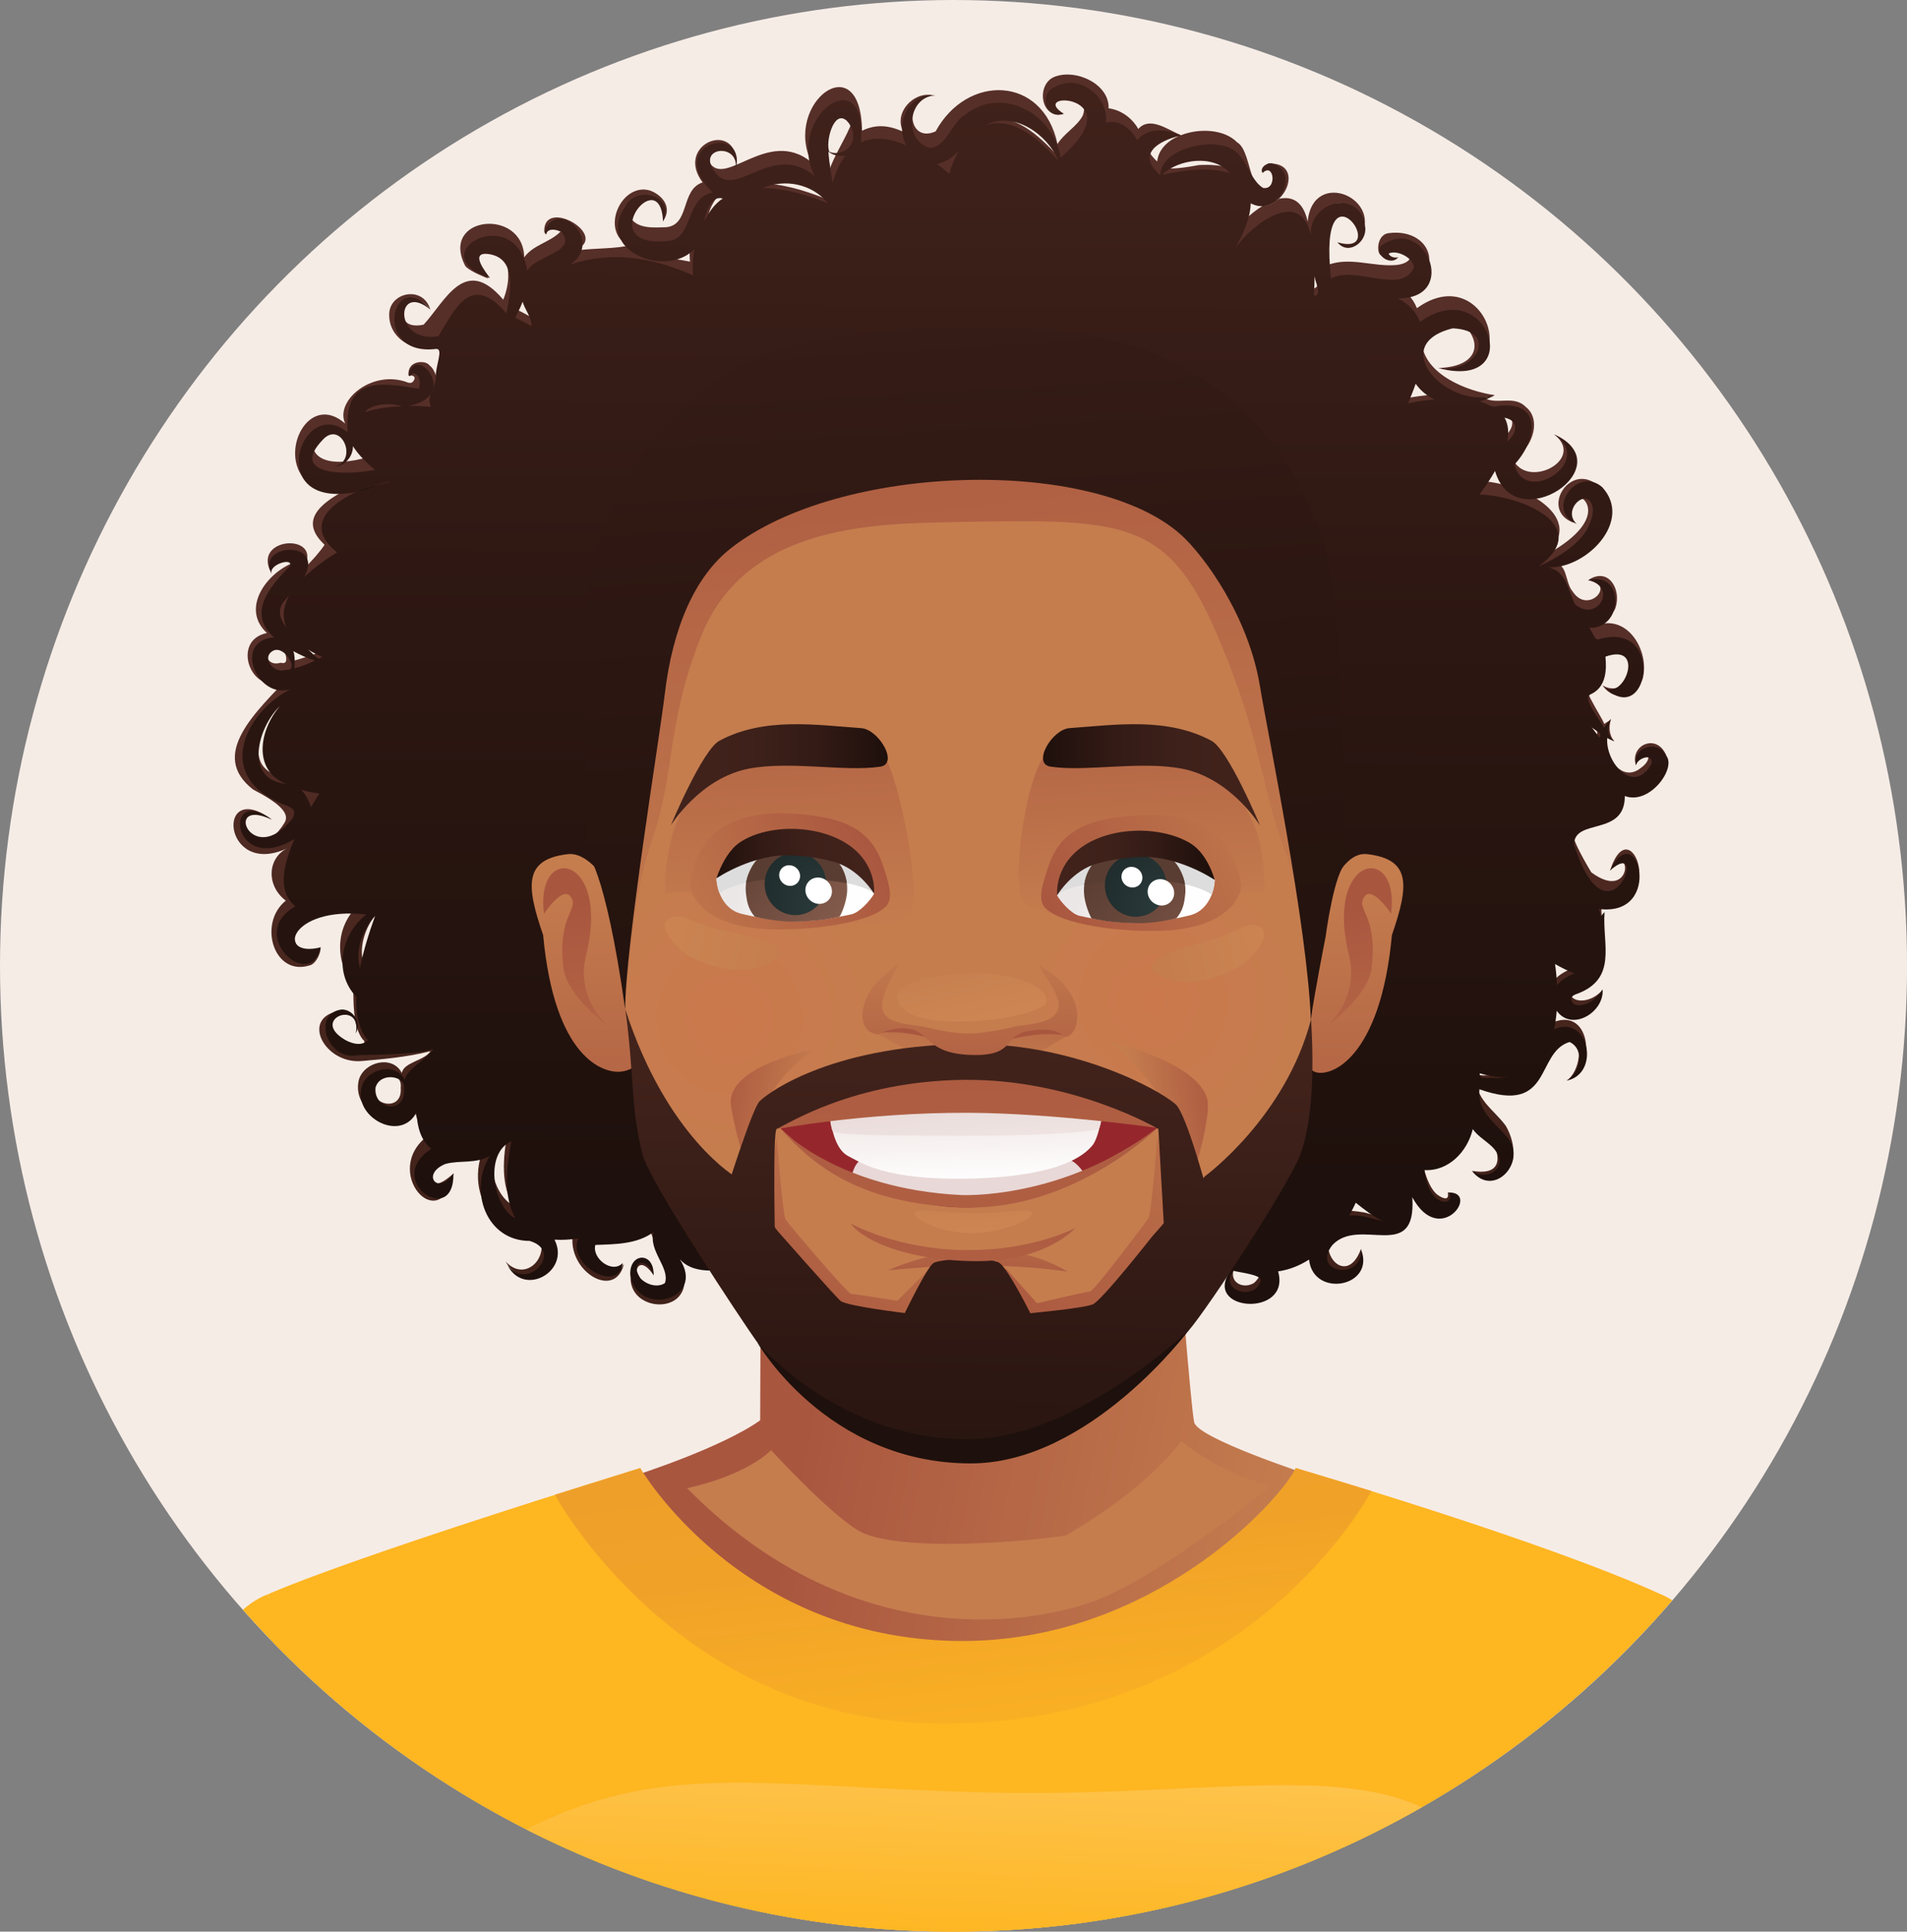 <?xml version="1.0" encoding="UTF-8"?>
<svg id="Layer_2" data-name="Layer 2" xmlns="http://www.w3.org/2000/svg" xmlns:xlink="http://www.w3.org/1999/xlink" viewBox="0 0 493.51 499.74">
  <rect x="0" y="0" width="493.51" height="499.74" fill="#808080" stroke="none"/>
  <defs>
    <style>
      .cls-1 {
        fill: url(#_ÂÁ_Ï_ÌÌ_È_ËÂÌÚ_8);
      }

      .cls-1, .cls-2, .cls-3, .cls-4, .cls-5, .cls-6, .cls-7, .cls-8, .cls-9, .cls-10, .cls-11, .cls-12, .cls-13, .cls-14, .cls-15, .cls-16, .cls-17, .cls-18, .cls-19, .cls-20, .cls-21, .cls-22, .cls-23, .cls-24, .cls-25, .cls-26, .cls-27, .cls-28, .cls-29, .cls-30, .cls-31, .cls-32, .cls-33, .cls-34, .cls-35, .cls-36, .cls-37, .cls-38, .cls-39, .cls-40, .cls-41, .cls-42, .cls-43, .cls-44, .cls-45, .cls-46, .cls-47, .cls-48, .cls-49, .cls-50, .cls-51, .cls-52, .cls-53, .cls-54, .cls-55, .cls-56, .cls-57, .cls-58, .cls-59, .cls-60, .cls-61, .cls-62, .cls-63, .cls-64, .cls-65, .cls-66, .cls-67, .cls-68, .cls-69, .cls-70, .cls-71, .cls-72, .cls-73, .cls-74, .cls-75, .cls-76, .cls-77, .cls-78, .cls-79, .cls-80, .cls-81, .cls-82, .cls-83, .cls-84, .cls-85, .cls-86, .cls-87, .cls-88, .cls-89, .cls-90, .cls-91, .cls-92, .cls-93, .cls-94, .cls-95, .cls-96, .cls-97, .cls-98, .cls-99, .cls-100, .cls-101, .cls-102, .cls-103, .cls-104, .cls-105, .cls-106, .cls-107, .cls-108, .cls-109, .cls-110, .cls-111, .cls-112, .cls-113, .cls-114, .cls-115, .cls-116, .cls-117, .cls-118, .cls-119, .cls-120, .cls-121, .cls-122, .cls-123, .cls-124, .cls-125, .cls-126, .cls-127, .cls-128, .cls-129, .cls-130, .cls-131, .cls-132, .cls-133, .cls-134, .cls-135, .cls-136, .cls-137, .cls-138, .cls-139, .cls-140, .cls-141, .cls-142, .cls-143, .cls-144, .cls-145, .cls-146, .cls-147, .cls-148, .cls-149, .cls-150, .cls-151, .cls-152, .cls-153, .cls-154, .cls-155, .cls-156, .cls-157, .cls-158, .cls-159, .cls-160, .cls-161, .cls-162, .cls-163, .cls-164, .cls-165, .cls-166, .cls-167, .cls-168, .cls-169, .cls-170, .cls-171, .cls-172, .cls-173, .cls-174, .cls-175, .cls-176, .cls-177, .cls-178, .cls-179, .cls-180, .cls-181, .cls-182, .cls-183, .cls-184, .cls-185, .cls-186, .cls-187, .cls-188 {
        stroke-width: 0px;
      }

      .cls-2 {
        fill: url(#linear-gradient-120);
      }

      .cls-3 {
        fill: url(#linear-gradient-125);
      }

      .cls-4 {
        fill: url(#linear-gradient-124);
      }

      .cls-5 {
        fill: url(#linear-gradient-126);
      }

      .cls-6 {
        fill: url(#linear-gradient-134);
      }

      .cls-7 {
        fill: url(#linear-gradient-131);
      }

      .cls-8 {
        fill: url(#linear-gradient-132);
      }

      .cls-9 {
        fill: url(#linear-gradient-135);
      }

      .cls-10 {
        fill: url(#linear-gradient-130);
      }

      .cls-11 {
        fill: url(#linear-gradient-133);
      }

      .cls-12 {
        fill: url(#linear-gradient-100);
      }

      .cls-13 {
        fill: url(#linear-gradient-101);
      }

      .cls-14 {
        fill: url(#linear-gradient-123);
      }

      .cls-15 {
        fill: url(#linear-gradient-129);
      }

      .cls-16 {
        fill: url(#linear-gradient-121);
      }

      .cls-17 {
        fill: url(#linear-gradient-122);
      }

      .cls-18 {
        fill: url(#linear-gradient-109);
      }

      .cls-19 {
        fill: url(#linear-gradient-108);
      }

      .cls-20 {
        fill: url(#linear-gradient-106);
      }

      .cls-21 {
        fill: url(#linear-gradient-107);
      }

      .cls-22 {
        fill: url(#linear-gradient-102);
      }

      .cls-23 {
        fill: url(#linear-gradient-104);
      }

      .cls-24 {
        fill: url(#linear-gradient-103);
      }

      .cls-25 {
        fill: url(#linear-gradient-105);
      }

      .cls-26 {
        fill: url(#linear-gradient-117);
      }

      .cls-27 {
        fill: url(#linear-gradient-118);
      }

      .cls-28 {
        fill: url(#linear-gradient-111);
      }

      .cls-29 {
        fill: url(#linear-gradient-112);
      }

      .cls-30 {
        fill: url(#linear-gradient-127);
      }

      .cls-31 {
        fill: url(#linear-gradient-128);
      }

      .cls-32 {
        fill: url(#linear-gradient-110);
      }

      .cls-33 {
        fill: url(#linear-gradient-113);
      }

      .cls-34 {
        fill: url(#linear-gradient-114);
      }

      .cls-35 {
        fill: url(#linear-gradient-115);
      }

      .cls-36 {
        fill: url(#linear-gradient-116);
      }

      .cls-37 {
        fill: url(#linear-gradient-119);
      }

      .cls-38 {
        fill: url(#linear-gradient);
      }

      .cls-39 {
        fill: url(#radial-gradient);
      }

      .cls-40 {
        fill: url(#linear-gradient-38);
      }

      .cls-41 {
        fill: url(#linear-gradient-33);
      }

      .cls-42 {
        fill: url(#linear-gradient-29);
      }

      .cls-43 {
        fill: url(#linear-gradient-32);
      }

      .cls-44 {
        fill: url(#linear-gradient-30);
      }

      .cls-45 {
        fill: url(#linear-gradient-31);
      }

      .cls-46 {
        fill: url(#linear-gradient-36);
      }

      .cls-47 {
        fill: url(#linear-gradient-39);
      }

      .cls-48 {
        fill: url(#linear-gradient-34);
      }

      .cls-49 {
        fill: url(#linear-gradient-37);
      }

      .cls-50 {
        fill: url(#linear-gradient-35);
      }

      .cls-51 {
        fill: url(#linear-gradient-28);
      }

      .cls-52 {
        fill: url(#linear-gradient-25);
      }

      .cls-53 {
        fill: url(#linear-gradient-11);
      }

      .cls-54 {
        fill: url(#linear-gradient-12);
      }

      .cls-55 {
        fill: url(#linear-gradient-13);
      }

      .cls-56 {
        fill: url(#linear-gradient-10);
      }

      .cls-57 {
        fill: url(#linear-gradient-17);
      }

      .cls-58 {
        fill: url(#linear-gradient-16);
      }

      .cls-59 {
        fill: url(#linear-gradient-19);
      }

      .cls-60 {
        fill: url(#linear-gradient-15);
      }

      .cls-61 {
        fill: url(#linear-gradient-23);
      }

      .cls-62 {
        fill: url(#linear-gradient-21);
      }

      .cls-63 {
        fill: url(#linear-gradient-18);
      }

      .cls-64 {
        fill: url(#linear-gradient-14);
      }

      .cls-65 {
        fill: url(#linear-gradient-22);
      }

      .cls-66 {
        fill: url(#linear-gradient-20);
      }

      .cls-67 {
        fill: url(#linear-gradient-27);
      }

      .cls-68 {
        fill: url(#linear-gradient-24);
      }

      .cls-69 {
        fill: url(#linear-gradient-26);
      }

      .cls-70 {
        fill: url(#linear-gradient-45);
      }

      .cls-71 {
        fill: url(#linear-gradient-46);
      }

      .cls-72 {
        fill: url(#linear-gradient-44);
      }

      .cls-73 {
        fill: url(#linear-gradient-48);
      }

      .cls-74 {
        fill: url(#linear-gradient-49);
      }

      .cls-75 {
        fill: url(#linear-gradient-47);
      }

      .cls-76 {
        fill: url(#linear-gradient-42);
      }

      .cls-77 {
        fill: url(#linear-gradient-43);
      }

      .cls-78 {
        fill: url(#linear-gradient-40);
      }

      .cls-79 {
        fill: url(#linear-gradient-41);
      }

      .cls-80 {
        fill: url(#linear-gradient-59);
      }

      .cls-81 {
        fill: url(#linear-gradient-57);
      }

      .cls-82 {
        fill: url(#linear-gradient-58);
      }

      .cls-83 {
        fill: url(#linear-gradient-55);
      }

      .cls-84 {
        fill: url(#linear-gradient-56);
      }

      .cls-85 {
        fill: url(#linear-gradient-53);
      }

      .cls-86 {
        fill: url(#linear-gradient-51);
      }

      .cls-87 {
        fill: url(#linear-gradient-52);
      }

      .cls-88 {
        fill: url(#linear-gradient-50);
      }

      .cls-89 {
        fill: url(#linear-gradient-54);
      }

      .cls-90 {
        fill: url(#linear-gradient-60);
      }

      .cls-91 {
        fill: url(#linear-gradient-61);
      }

      .cls-92 {
        fill: url(#linear-gradient-62);
      }

      .cls-93 {
        fill: url(#linear-gradient-65);
      }

      .cls-94 {
        fill: url(#linear-gradient-79);
      }

      .cls-95 {
        fill: url(#linear-gradient-78);
      }

      .cls-96 {
        fill: url(#linear-gradient-77);
      }

      .cls-97 {
        fill: url(#linear-gradient-75);
      }

      .cls-98 {
        fill: url(#linear-gradient-76);
      }

      .cls-99 {
        fill: url(#linear-gradient-74);
      }

      .cls-100 {
        fill: url(#linear-gradient-67);
      }

      .cls-101 {
        fill: url(#linear-gradient-68);
      }

      .cls-102 {
        fill: url(#linear-gradient-66);
      }

      .cls-103 {
        fill: url(#linear-gradient-63);
      }

      .cls-104 {
        fill: url(#linear-gradient-69);
      }

      .cls-105 {
        fill: url(#linear-gradient-64);
      }

      .cls-106 {
        fill: url(#linear-gradient-71);
      }

      .cls-107 {
        fill: url(#linear-gradient-72);
      }

      .cls-108 {
        fill: url(#linear-gradient-70);
      }

      .cls-109 {
        fill: url(#linear-gradient-73);
      }

      .cls-110 {
        fill: url(#linear-gradient-84);
      }

      .cls-111 {
        fill: url(#linear-gradient-85);
      }

      .cls-112 {
        fill: url(#linear-gradient-82);
      }

      .cls-113 {
        fill: url(#linear-gradient-83);
      }

      .cls-114 {
        fill: url(#linear-gradient-89);
      }

      .cls-115 {
        fill: url(#linear-gradient-88);
      }

      .cls-116 {
        fill: url(#linear-gradient-86);
      }

      .cls-117 {
        fill: url(#linear-gradient-87);
      }

      .cls-118 {
        fill: url(#linear-gradient-80);
      }

      .cls-119 {
        fill: url(#linear-gradient-81);
      }

      .cls-120 {
        fill: url(#linear-gradient-98);
      }

      .cls-121 {
        fill: url(#linear-gradient-91);
      }

      .cls-122 {
        fill: url(#linear-gradient-92);
      }

      .cls-123 {
        fill: url(#linear-gradient-93);
      }

      .cls-124 {
        fill: url(#linear-gradient-90);
      }

      .cls-125 {
        fill: url(#linear-gradient-96);
      }

      .cls-126 {
        fill: url(#linear-gradient-97);
      }

      .cls-127 {
        fill: url(#linear-gradient-94);
      }

      .cls-128 {
        fill: url(#linear-gradient-95);
      }

      .cls-129 {
        fill: url(#linear-gradient-99);
      }

      .cls-130 {
        fill: url(#_ÂÁ_Ï_ÌÌ_È_ËÂÌÚ_580);
      }

      .cls-131 {
        fill: url(#_ÂÁ_Ï_ÌÌ_È_ËÂÌÚ_132);
      }

      .cls-132 {
        fill: url(#_ÂÁ_Ï_ÌÌ_È_ËÂÌÚ_127);
      }

      .cls-133 {
        fill: url(#_ÂÁ_Ï_ÌÌ_È_ËÂÌÚ_8-2);
      }

      .cls-134 {
        fill: url(#_ÂÁ_Ï_ÌÌ_È_ËÂÌÚ_493);
      }

      .cls-135 {
        fill: url(#_ÂÁ_Ï_ÌÌ_È_ËÂÌÚ_7689);
      }

      .cls-136 {
        fill: url(#_ÂÁ_Ï_ÌÌ_È_ËÂÌÚ_1446);
      }

      .cls-137 {
        fill: url(#_ÂÁ_Ï_ÌÌ_È_ËÂÌÚ_1029);
      }

      .cls-138 {
        fill: url(#_ÂÁ_Ï_ÌÌ_È_ËÂÌÚ_1026);
      }

      .cls-139 {
        fill: url(#_ÂÁ_Ï_ÌÌ_È_ËÂÌÚ_1028);
      }

      .cls-140 {
        fill: url(#_ÂÁ_Ï_ÌÌ_È_ËÂÌÚ_1027);
      }

      .cls-141 {
        fill: url(#_ÂÁ_Ï_ÌÌ_È_ËÂÌÚ_493-2);
      }

      .cls-142 {
        fill: url(#_ÂÁ_Ï_ÌÌ_È_ËÂÌÚ_127-3);
      }

      .cls-143 {
        fill: url(#_ÂÁ_Ï_ÌÌ_È_ËÂÌÚ_127-2);
      }

      .cls-144 {
        fill: url(#_ÂÁ_Ï_ÌÌ_È_ËÂÌÚ_127-4);
      }

      .cls-145 {
        fill: url(#_ÂÁ_Ï_ÌÌ_È_ËÂÌÚ_127-7);
      }

      .cls-146 {
        fill: url(#_ÂÁ_Ï_ÌÌ_È_ËÂÌÚ_127-5);
      }

      .cls-147 {
        fill: url(#_ÂÁ_Ï_ÌÌ_È_ËÂÌÚ_127-6);
      }

      .cls-148 {
        fill: url(#_ÂÁ_Ï_ÌÌ_È_ËÂÌÚ_127-9);
      }

      .cls-149 {
        fill: url(#_ÂÁ_Ï_ÌÌ_È_ËÂÌÚ_127-8);
      }

      .cls-150 {
        fill: url(#radial-gradient-2);
      }

      .cls-151 {
        fill: url(#linear-gradient-4);
      }

      .cls-152 {
        fill: url(#linear-gradient-2);
      }

      .cls-153 {
        fill: url(#linear-gradient-3);
      }

      .cls-154 {
        fill: url(#linear-gradient-8);
      }

      .cls-155 {
        fill: url(#linear-gradient-9);
      }

      .cls-156 {
        fill: url(#linear-gradient-7);
      }

      .cls-157 {
        fill: url(#linear-gradient-5);
      }

      .cls-158 {
        fill: url(#linear-gradient-6);
      }

      .cls-159 {
        fill: url(#_ÂÁ_Ï_ÌÌ_È_ËÂÌÚ_1446-2);
      }

      .cls-160 {
        fill: url(#_ÂÁ_Ï_ÌÌ_È_ËÂÌÚ_1027-3);
      }

      .cls-161 {
        fill: url(#_ÂÁ_Ï_ÌÌ_È_ËÂÌÚ_1027-2);
      }

      .cls-162 {
        fill: url(#_ÂÁ_Ï_ÌÌ_È_ËÂÌÚ_1029-2);
      }

      .cls-163 {
        fill: url(#_ÂÁ_Ï_ÌÌ_È_ËÂÌÚ_127-11);
      }

      .cls-164 {
        fill: url(#_ÂÁ_Ï_ÌÌ_È_ËÂÌÚ_127-10);
      }

      .cls-165 {
        fill: url(#_ÂÁ_Ï_ÌÌ_È_ËÂÌÚ_127-20);
      }

      .cls-166 {
        fill: url(#_ÂÁ_Ï_ÌÌ_È_ËÂÌÚ_127-21);
      }

      .cls-167 {
        fill: url(#_ÂÁ_Ï_ÌÌ_È_ËÂÌÚ_127-24);
      }

      .cls-168 {
        fill: url(#_ÂÁ_Ï_ÌÌ_È_ËÂÌÚ_127-23);
      }

      .cls-169 {
        fill: url(#_ÂÁ_Ï_ÌÌ_È_ËÂÌÚ_127-22);
      }

      .cls-170 {
        fill: url(#_ÂÁ_Ï_ÌÌ_È_ËÂÌÚ_127-25);
      }

      .cls-171 {
        fill: url(#_ÂÁ_Ï_ÌÌ_È_ËÂÌÚ_127-26);
      }

      .cls-172 {
        fill: url(#_ÂÁ_Ï_ÌÌ_È_ËÂÌÚ_127-14);
      }

      .cls-173 {
        fill: url(#_ÂÁ_Ï_ÌÌ_È_ËÂÌÚ_127-19);
      }

      .cls-174 {
        fill: url(#_ÂÁ_Ï_ÌÌ_È_ËÂÌÚ_127-12);
      }

      .cls-175 {
        fill: url(#_ÂÁ_Ï_ÌÌ_È_ËÂÌÚ_127-15);
      }

      .cls-176 {
        fill: url(#_ÂÁ_Ï_ÌÌ_È_ËÂÌÚ_127-18);
      }

      .cls-177 {
        fill: url(#_ÂÁ_Ï_ÌÌ_È_ËÂÌÚ_127-13);
      }

      .cls-178 {
        fill: url(#_ÂÁ_Ï_ÌÌ_È_ËÂÌÚ_127-17);
      }

      .cls-179 {
        fill: url(#_ÂÁ_Ï_ÌÌ_È_ËÂÌÚ_127-16);
      }

      .cls-180 {
        fill: url(#_ÂÁ_Ï_ÌÌ_È_ËÂÌÚ_7689-2);
      }

      .cls-181 {
        fill: #f6ece6;
      }

      .cls-182 {
        fill: #3e1c15;
      }

      .cls-183 {
        fill: #c57d4e;
      }

      .cls-184 {
        fill: #ddd;
      }

      .cls-185 {
        fill: #95272c;
      }

      .cls-186 {
        fill: #feb621;
      }

      .cls-187 {
        fill: #fff;
      }

      .cls-188 {
        fill: #e8d8d7;
      }
    </style>
    <linearGradient id="_ÂÁ_Ï_ÌÌ_È_ËÂÌÚ_132" data-name="¡ÂÁ˚ÏˇÌÌ˚È „‡‰ËÂÌÚ 132" x1="208.89" y1="366.98" x2="336.27" y2="392.5" gradientUnits="userSpaceOnUse">
      <stop offset="0" stop-color="#a9563f"/>
      <stop offset=".97" stop-color="#c47c4e"/>
      <stop offset="1" stop-color="#c57d4e"/>
    </linearGradient>
    <linearGradient id="linear-gradient" x1="250.64" y1="502.59" x2="253.14" y2="445.38" gradientUnits="userSpaceOnUse">
      <stop offset="0" stop-color="#feb621"/>
      <stop offset=".59" stop-color="#fec042"/>
      <stop offset="1" stop-color="#ffc755"/>
    </linearGradient>
    <linearGradient id="linear-gradient-2" x1="246.11" y1="359.32" x2="258.45" y2="464.99" gradientUnits="userSpaceOnUse">
      <stop offset="0" stop-color="#ed9d2b"/>
      <stop offset=".4" stop-color="#f0a228"/>
      <stop offset=".93" stop-color="#fcb322"/>
      <stop offset="1" stop-color="#feb621"/>
    </linearGradient>
    <linearGradient id="linear-gradient-3" x1="74.56" y1="156.57" x2="74.38" y2="127.76" gradientUnits="userSpaceOnUse">
      <stop offset="0" stop-color="#562f28"/>
      <stop offset=".13" stop-color="#502b24"/>
      <stop offset=".59" stop-color="#43231b"/>
      <stop offset="1" stop-color="#3f2119"/>
    </linearGradient>
    <linearGradient id="linear-gradient-4" x1="117.17" y1="371.99" x2="116.2" y2="214.35" xlink:href="#linear-gradient-3"/>
    <linearGradient id="linear-gradient-5" x1="79.84" y1="205.37" x2="79.84" y2="204.94" xlink:href="#linear-gradient-3"/>
    <linearGradient id="linear-gradient-6" x1="386.22" y1="275.36" x2="386.22" y2="275.33" xlink:href="#linear-gradient-3"/>
    <linearGradient id="linear-gradient-7" x1="79.83" y1="205.37" x2="79.82" y2="204.94" xlink:href="#linear-gradient-3"/>
    <linearGradient id="linear-gradient-8" x1="79.81" y1="205.41" x2="79.81" y2="204.71" xlink:href="#linear-gradient-3"/>
    <linearGradient id="linear-gradient-9" x1="386.5" y1="275.34" x2="386.5" y2="275.34" xlink:href="#linear-gradient-3"/>
    <linearGradient id="linear-gradient-10" x1="386.15" y1="275.36" x2="386.15" y2="275.35" xlink:href="#linear-gradient-3"/>
    <linearGradient id="linear-gradient-11" x1="92.64" y1="245.93" x2="92.64" y2="245.52" xlink:href="#linear-gradient-3"/>
    <linearGradient id="linear-gradient-12" x1="95.12" y1="118.11" x2="95.12" y2="118.11" xlink:href="#linear-gradient-3"/>
    <linearGradient id="linear-gradient-13" x1="386.41" y1="275.35" x2="386.41" y2="275.34" xlink:href="#linear-gradient-3"/>
    <linearGradient id="linear-gradient-14" x1="95.43" y1="118.09" x2="95.43" y2="118.09" xlink:href="#linear-gradient-3"/>
    <linearGradient id="linear-gradient-15" x1="95.64" y1="118.09" x2="95.64" y2="118.08" xlink:href="#linear-gradient-3"/>
    <linearGradient id="linear-gradient-16" x1="386.2" y1="275.35" x2="386.2" y2="275.35" xlink:href="#linear-gradient-3"/>
    <linearGradient id="linear-gradient-17" x1="92.67" y1="245.72" x2="92.67" y2="245.48" xlink:href="#linear-gradient-3"/>
    <linearGradient id="linear-gradient-18" x1="92.47" y1="247.02" x2="92.47" y2="246.37" xlink:href="#linear-gradient-3"/>
    <linearGradient id="linear-gradient-19" x1="92.42" y1="246.99" x2="92.42" y2="246.52" xlink:href="#linear-gradient-3"/>
    <linearGradient id="linear-gradient-20" x1="92.33" y1="247.15" x2="92.33" y2="245.7" xlink:href="#linear-gradient-3"/>
    <linearGradient id="linear-gradient-21" x1="388.89" y1="104.63" x2="388.89" y2="104.62" xlink:href="#linear-gradient-3"/>
    <linearGradient id="linear-gradient-22" x1="413" y1="187.36" x2="413" y2="187.05" xlink:href="#linear-gradient-3"/>
    <linearGradient id="linear-gradient-23" x1="388.99" y1="104.7" x2="388.99" y2="104.65" xlink:href="#linear-gradient-3"/>
    <linearGradient id="linear-gradient-24" x1="328.85" y1="53.48" x2="328.84" y2="52.35" xlink:href="#linear-gradient-3"/>
    <linearGradient id="linear-gradient-25" x1="305.39" y1="35.2" x2="305.39" y2="35.09" xlink:href="#linear-gradient-3"/>
    <linearGradient id="linear-gradient-26" x1="190.59" y1="42.05" x2="190.58" y2="41.13" xlink:href="#linear-gradient-3"/>
    <linearGradient id="linear-gradient-27" x1="97.45" y1="123.98" x2="97.44" y2="122.6" xlink:href="#linear-gradient-3"/>
    <linearGradient id="linear-gradient-28" x1="103.67" y1="281.42" x2="103.67" y2="281.4" xlink:href="#linear-gradient-3"/>
    <linearGradient id="_ÂÁ_Ï_ÌÌ_È_ËÂÌÚ_1026" data-name="¡ÂÁ˚ÏˇÌÌ˚È „‡‰ËÂÌÚ 1026" x1="246.82" y1="371.01" x2="245.6" y2="173.94" gradientUnits="userSpaceOnUse">
      <stop offset="0" stop-color="#3f2119"/>
      <stop offset=".41" stop-color="#43231b"/>
      <stop offset=".87" stop-color="#502b24"/>
      <stop offset="1" stop-color="#562f28"/>
    </linearGradient>
    <linearGradient id="linear-gradient-29" x1="72.5" y1="171.5" x2="72.5" y2="171.49" xlink:href="#linear-gradient-3"/>
    <linearGradient id="linear-gradient-30" x1="388.9" y1="104.64" x2="388.9" y2="104.63" xlink:href="#linear-gradient-3"/>
    <linearGradient id="linear-gradient-31" x1="71.89" y1="199.06" x2="71.89" y2="199.06" xlink:href="#linear-gradient-3"/>
    <linearGradient id="linear-gradient-32" x1="413" y1="187.36" x2="413" y2="187.05" xlink:href="#linear-gradient-3"/>
    <linearGradient id="linear-gradient-33" x1="71.94" y1="199.08" x2="71.94" y2="199.07" xlink:href="#linear-gradient-3"/>
    <linearGradient id="linear-gradient-34" x1="71.52" y1="199.08" x2="71.52" y2="198.99" xlink:href="#linear-gradient-3"/>
    <linearGradient id="linear-gradient-35" x1="406.03" y1="248.57" x2="406.03" y2="248.33" xlink:href="#linear-gradient-3"/>
    <linearGradient id="linear-gradient-36" x1="406.45" y1="248.28" x2="406.45" y2="248.22" xlink:href="#linear-gradient-3"/>
    <linearGradient id="linear-gradient-37" x1="71.69" y1="154.49" x2="71.69" y2="154.37" xlink:href="#linear-gradient-3"/>
    <linearGradient id="linear-gradient-38" x1="71.67" y1="154.52" x2="71.67" y2="154.43" xlink:href="#linear-gradient-3"/>
    <linearGradient id="linear-gradient-39" x1="406.28" y1="248.28" x2="406.28" y2="248.14" xlink:href="#linear-gradient-3"/>
    <linearGradient id="linear-gradient-40" x1="71.91" y1="199.06" x2="71.91" y2="199.06" xlink:href="#linear-gradient-3"/>
    <linearGradient id="linear-gradient-41" x1="71.68" y1="154.36" x2="71.68" y2="154.34" xlink:href="#linear-gradient-3"/>
    <linearGradient id="linear-gradient-42" x1="71.83" y1="199.07" x2="71.83" y2="199.05" xlink:href="#linear-gradient-3"/>
    <linearGradient id="linear-gradient-43" x1="412.99" y1="187.36" x2="412.98" y2="187.04" xlink:href="#linear-gradient-3"/>
    <linearGradient id="linear-gradient-44" x1="95.01" y1="118.12" x2="95.01" y2="118.11" xlink:href="#linear-gradient-3"/>
    <linearGradient id="linear-gradient-45" x1="181.33" y1="53.92" x2="181.32" y2="53.07" xlink:href="#linear-gradient-3"/>
    <linearGradient id="linear-gradient-46" x1="325.46" y1="328.57" x2="325.46" y2="328.1" xlink:href="#linear-gradient-3"/>
    <linearGradient id="linear-gradient-47" x1="181.33" y1="53.92" x2="181.32" y2="53.07" xlink:href="#linear-gradient-3"/>
    <linearGradient id="linear-gradient-48" x1="197.33" y1="323.16" x2="197.33" y2="323.15" xlink:href="#linear-gradient-3"/>
    <linearGradient id="linear-gradient-49" x1="325.47" y1="327.97" x2="325.47" y2="327.85" xlink:href="#linear-gradient-3"/>
    <linearGradient id="linear-gradient-50" x1="197.95" y1="45.18" x2="197.95" y2="44.86" xlink:href="#linear-gradient-3"/>
    <linearGradient id="linear-gradient-51" x1="133.18" y1="78.76" x2="133.18" y2="78.75" xlink:href="#linear-gradient-3"/>
    <linearGradient id="linear-gradient-52" x1="325.46" y1="327.98" x2="325.46" y2="327.95" xlink:href="#linear-gradient-3"/>
    <linearGradient id="linear-gradient-53" x1="133.27" y1="78.76" x2="133.27" y2="78.65" xlink:href="#linear-gradient-3"/>
    <linearGradient id="linear-gradient-54" x1="132.93" y1="78.73" x2="132.93" y2="78.44" xlink:href="#linear-gradient-3"/>
    <linearGradient id="linear-gradient-55" x1="132.93" y1="78.84" x2="132.93" y2="78.5" xlink:href="#linear-gradient-3"/>
    <linearGradient id="linear-gradient-56" x1="197.02" y1="45.14" x2="197.02" y2="45.1" xlink:href="#linear-gradient-3"/>
    <linearGradient id="linear-gradient-57" x1="340.2" y1="72.46" x2="340.2" y2="72.39" xlink:href="#linear-gradient-3"/>
    <linearGradient id="linear-gradient-58" x1="132.86" y1="78.81" x2="132.86" y2="78.74" xlink:href="#linear-gradient-3"/>
    <linearGradient id="linear-gradient-59" x1="181.36" y1="53.61" x2="181.36" y2="52.87" xlink:href="#linear-gradient-3"/>
    <linearGradient id="linear-gradient-60" x1="340.21" y1="72.4" x2="340.21" y2="72.36" xlink:href="#linear-gradient-3"/>
    <linearGradient id="linear-gradient-61" x1="181.07" y1="53.81" x2="181.07" y2="53.63" xlink:href="#linear-gradient-3"/>
    <linearGradient id="linear-gradient-62" x1="325.47" y1="327.76" x2="325.47" y2="327.74" xlink:href="#linear-gradient-3"/>
    <linearGradient id="linear-gradient-63" x1="272.53" y1="38.13" x2="272.52" y2="37.33" xlink:href="#linear-gradient-3"/>
    <linearGradient id="linear-gradient-64" x1="325.47" y1="327.89" x2="325.47" y2="327.8" xlink:href="#linear-gradient-3"/>
    <linearGradient id="linear-gradient-65" x1="219.66" y1="33.9" x2="219.65" y2="33.47" xlink:href="#linear-gradient-3"/>
    <linearGradient id="linear-gradient-66" x1="219.75" y1="33.28" x2="219.75" y2="33.2" xlink:href="#linear-gradient-3"/>
    <linearGradient id="linear-gradient-67" x1="325.46" y1="327.93" x2="325.46" y2="327.9" xlink:href="#linear-gradient-3"/>
    <linearGradient id="linear-gradient-68" x1="219.69" y1="33.49" x2="219.69" y2="33.37" xlink:href="#linear-gradient-3"/>
    <linearGradient id="linear-gradient-69" x1="197.53" y1="45.15" x2="197.53" y2="45.12" xlink:href="#linear-gradient-3"/>
    <linearGradient id="linear-gradient-70" x1="219.72" y1="33.52" x2="219.72" y2="33.29" xlink:href="#linear-gradient-3"/>
    <linearGradient id="linear-gradient-71" x1="116.23" y1="79" x2="116.23" y2="78.41" xlink:href="#linear-gradient-3"/>
    <linearGradient id="linear-gradient-72" x1="94.17" y1="103.19" x2="94.17" y2="102.81" xlink:href="#linear-gradient-3"/>
    <linearGradient id="linear-gradient-73" x1="94.25" y1="103.22" x2="94.24" y2="102.67" xlink:href="#linear-gradient-3"/>
    <linearGradient id="linear-gradient-74" x1="353.27" y1="311.57" x2="353.27" y2="311.43" xlink:href="#linear-gradient-3"/>
    <linearGradient id="linear-gradient-75" x1="94.17" y1="103.18" x2="94.17" y2="102.85" xlink:href="#linear-gradient-3"/>
    <linearGradient id="linear-gradient-76" x1="103.67" y1="278.58" x2="103.67" y2="278.54" xlink:href="#linear-gradient-3"/>
    <linearGradient id="linear-gradient-77" x1="103.71" y1="278.56" x2="103.7" y2="278.22" xlink:href="#linear-gradient-3"/>
    <linearGradient id="linear-gradient-78" x1="103.69" y1="278.53" x2="103.69" y2="278.36" xlink:href="#linear-gradient-3"/>
    <linearGradient id="linear-gradient-79" x1="103.72" y1="278.25" x2="103.72" y2="278.09" xlink:href="#linear-gradient-3"/>
    <linearGradient id="linear-gradient-80" x1="103.72" y1="278.25" x2="103.72" y2="278.09" xlink:href="#linear-gradient-3"/>
    <linearGradient id="linear-gradient-81" x1="96.13" y1="118.05" x2="96.13" y2="118.05" xlink:href="#linear-gradient-3"/>
    <linearGradient id="linear-gradient-82" x1="364.18" y1="100.88" x2="364.18" y2="100.36" xlink:href="#linear-gradient-3"/>
    <linearGradient id="linear-gradient-83" x1="96.13" y1="118.05" x2="96.13" y2="118.05" xlink:href="#linear-gradient-3"/>
    <linearGradient id="linear-gradient-84" x1="95.98" y1="118.07" x2="95.98" y2="118.06" xlink:href="#linear-gradient-3"/>
    <linearGradient id="linear-gradient-85" x1="95.58" y1="118.1" x2="95.58" y2="118.08" xlink:href="#linear-gradient-3"/>
    <linearGradient id="linear-gradient-86" x1="95.73" y1="118.1" x2="95.73" y2="118.07" xlink:href="#linear-gradient-3"/>
    <linearGradient id="linear-gradient-87" x1="96.12" y1="118.05" x2="96.12" y2="118.05" xlink:href="#linear-gradient-3"/>
    <linearGradient id="linear-gradient-88" x1="96.12" y1="118.05" x2="96.12" y2="118.05" xlink:href="#linear-gradient-3"/>
    <linearGradient id="linear-gradient-89" x1="95.37" y1="118.1" x2="95.36" y2="118.09" xlink:href="#linear-gradient-3"/>
    <linearGradient id="linear-gradient-90" x1="95.22" y1="118.11" x2="95.22" y2="118.1" xlink:href="#linear-gradient-3"/>
    <linearGradient id="linear-gradient-91" x1="344.03" y1="72.14" x2="344.03" y2="72.09" xlink:href="#linear-gradient-3"/>
    <linearGradient id="linear-gradient-92" x1="131.75" y1="311.21" x2="131.75" y2="311.2" xlink:href="#linear-gradient-3"/>
    <linearGradient id="linear-gradient-93" x1="116.24" y1="79" x2="116.23" y2="78.41" xlink:href="#linear-gradient-3"/>
    <linearGradient id="linear-gradient-94" x1="95.98" y1="118.07" x2="95.98" y2="118.06" xlink:href="#linear-gradient-3"/>
    <linearGradient id="linear-gradient-95" x1="344.03" y1="72.15" x2="344.03" y2="72.03" xlink:href="#linear-gradient-3"/>
    <linearGradient id="linear-gradient-96" x1="340.2" y1="72.44" x2="340.2" y2="72.38" xlink:href="#linear-gradient-3"/>
    <linearGradient id="linear-gradient-97" x1="131.72" y1="311.22" x2="131.72" y2="311.19" xlink:href="#linear-gradient-3"/>
    <linearGradient id="linear-gradient-98" x1="131.79" y1="311.24" x2="131.79" y2="311.23" xlink:href="#linear-gradient-3"/>
    <linearGradient id="linear-gradient-99" x1="115.91" y1="78.93" x2="115.91" y2="78.77" xlink:href="#linear-gradient-3"/>
    <linearGradient id="linear-gradient-100" x1="133.2" y1="78.75" x2="133.2" y2="78.75" xlink:href="#linear-gradient-3"/>
    <linearGradient id="linear-gradient-101" x1="343.96" y1="72.14" x2="343.96" y2="72.1" xlink:href="#linear-gradient-3"/>
    <linearGradient id="linear-gradient-102" x1="116.67" y1="78.25" x2="116.67" y2="77.85" xlink:href="#linear-gradient-3"/>
    <linearGradient id="linear-gradient-103" x1="116.19" y1="78.69" x2="116.19" y2="78.41" xlink:href="#linear-gradient-3"/>
    <linearGradient id="linear-gradient-104" x1="116.72" y1="77.97" x2="116.72" y2="77.89" xlink:href="#linear-gradient-3"/>
    <linearGradient id="linear-gradient-105" x1="126.95" y1="33.81" x2="126.6" y2="124.27" gradientUnits="userSpaceOnUse">
      <stop offset="0" stop-color="#1e100c"/>
      <stop offset=".49" stop-color="#2d1712"/>
      <stop offset="1" stop-color="#42231c"/>
    </linearGradient>
    <linearGradient id="linear-gradient-106" x1="75.36" y1="121.21" x2="75.17" y2="170.14" xlink:href="#linear-gradient-105"/>
    <linearGradient id="_ÂÁ_Ï_ÌÌ_È_ËÂÌÚ_127" data-name="¡ÂÁ˚ÏˇÌÌ˚È „‡‰ËÂÌÚ 127" x1="387.14" y1="278.86" x2="387.14" y2="278.87" gradientUnits="userSpaceOnUse">
      <stop offset="0" stop-color="#42231c"/>
      <stop offset=".51" stop-color="#2d1712"/>
      <stop offset="1" stop-color="#1e100c"/>
    </linearGradient>
    <linearGradient id="_ÂÁ_Ï_ÌÌ_È_ËÂÌÚ_127-2" data-name="¡ÂÁ˚ÏˇÌÌ˚È „‡‰ËÂÌÚ 127" x1="72.65" y1="202.55" x2="72.65" y2="202.59" xlink:href="#_ÂÁ_Ï_ÌÌ_È_ËÂÌÚ_127"/>
    <linearGradient id="_ÂÁ_Ï_ÌÌ_È_ËÂÌÚ_127-3" data-name="¡ÂÁ˚ÏˇÌÌ˚È „‡‰ËÂÌÚ 127" x1="407.07" y1="251.55" x2="407.07" y2="251.75" xlink:href="#_ÂÁ_Ï_ÌÌ_È_ËÂÌÚ_127"/>
    <linearGradient id="_ÂÁ_Ï_ÌÌ_È_ËÂÌÚ_127-4" data-name="¡ÂÁ˚ÏˇÌÌ˚È „‡‰ËÂÌÚ 127" x1="111.77" y1="100.31" x2="111.76" y2="101.76" xlink:href="#_ÂÁ_Ï_ÌÌ_È_ËÂÌÚ_127"/>
    <linearGradient id="_ÂÁ_Ï_ÌÌ_È_ËÂÌÚ_127-5" data-name="¡ÂÁ˚ÏˇÌÌ˚È „‡‰ËÂÌÚ 127" x1="198.33" y1="48.63" x2="198.33" y2="48.65" xlink:href="#_ÂÁ_Ï_ÌÌ_È_ËÂÌÚ_127"/>
    <linearGradient id="_ÂÁ_Ï_ÌÌ_È_ËÂÌÚ_127-6" data-name="¡ÂÁ˚ÏˇÌÌ˚È „‡‰ËÂÌÚ 127" x1="413.95" y1="190.75" x2="413.95" y2="190.78" xlink:href="#_ÂÁ_Ï_ÌÌ_È_ËÂÌÚ_127"/>
    <linearGradient id="_ÂÁ_Ï_ÌÌ_È_ËÂÌÚ_127-7" data-name="¡ÂÁ˚ÏˇÌÌ˚È „‡‰ËÂÌÚ 127" x1="75.97" y1="177.56" x2="75.97" y2="178.17" xlink:href="#_ÂÁ_Ï_ÌÌ_È_ËÂÌÚ_127"/>
    <linearGradient id="_ÂÁ_Ï_ÌÌ_È_ËÂÌÚ_127-8" data-name="¡ÂÁ˚ÏˇÌÌ˚È „‡‰ËÂÌÚ 127" x1="413.94" y1="190.78" x2="413.94" y2="190.82" xlink:href="#_ÂÁ_Ï_ÌÌ_È_ËÂÌÚ_127"/>
    <linearGradient id="_ÂÁ_Ï_ÌÌ_È_ËÂÌÚ_127-9" data-name="¡ÂÁ˚ÏˇÌÌ˚È „‡‰ËÂÌÚ 127" x1="247.7" y1="10.09" x2="246.55" y2="305.73" xlink:href="#_ÂÁ_Ï_ÌÌ_È_ËÂÌÚ_127"/>
    <linearGradient id="_ÂÁ_Ï_ÌÌ_È_ËÂÌÚ_127-10" data-name="¡ÂÁ˚ÏˇÌÌ˚È „‡‰ËÂÌÚ 127" x1="96.56" y1="124.47" x2="96.55" y2="127.01" xlink:href="#_ÂÁ_Ï_ÌÌ_È_ËÂÌÚ_127"/>
    <linearGradient id="_ÂÁ_Ï_ÌÌ_È_ËÂÌÚ_127-11" data-name="¡ÂÁ˚ÏˇÌÌ˚È „‡‰ËÂÌÚ 127" x1="389.68" y1="108.13" x2="389.68" y2="108.15" xlink:href="#_ÂÁ_Ï_ÌÌ_È_ËÂÌÚ_127"/>
    <linearGradient id="_ÂÁ_Ï_ÌÌ_È_ËÂÌÚ_127-12" data-name="¡ÂÁ˚ÏˇÌÌ˚È „‡‰ËÂÌÚ 127" x1="96.54" y1="121.56" x2="96.54" y2="121.61" xlink:href="#_ÂÁ_Ï_ÌÌ_È_ËÂÌÚ_127"/>
    <linearGradient id="_ÂÁ_Ï_ÌÌ_È_ËÂÌÚ_127-13" data-name="¡ÂÁ˚ÏˇÌÌ˚È „‡‰ËÂÌÚ 127" x1="301.72" y1="44.75" x2="301.72" y2="45.16" xlink:href="#_ÂÁ_Ï_ÌÌ_È_ËÂÌÚ_127"/>
    <linearGradient id="_ÂÁ_Ï_ÌÌ_È_ËÂÌÚ_127-14" data-name="¡ÂÁ˚ÏˇÌÌ˚È „‡‰ËÂÌÚ 127" x1="72.47" y1="157.87" x2="72.47" y2="157.89" xlink:href="#_ÂÁ_Ï_ÌÌ_È_ËÂÌÚ_127"/>
    <linearGradient id="_ÂÁ_Ï_ÌÌ_È_ËÂÌÚ_127-15" data-name="¡ÂÁ˚ÏˇÌÌ˚È „‡‰ËÂÌÚ 127" x1="220.52" y1="36.55" x2="220.52" y2="36.95" xlink:href="#_ÂÁ_Ï_ÌÌ_È_ËÂÌÚ_127"/>
    <linearGradient id="_ÂÁ_Ï_ÌÌ_È_ËÂÌÚ_127-16" data-name="¡ÂÁ˚ÏˇÌÌ˚È „‡‰ËÂÌÚ 127" x1="93.33" y1="248.66" x2="93.32" y2="250.24" xlink:href="#_ÂÁ_Ï_ÌÌ_È_ËÂÌÚ_127"/>
    <linearGradient id="_ÂÁ_Ï_ÌÌ_È_ËÂÌÚ_127-17" data-name="¡ÂÁ˚ÏˇÌÌ˚È „‡‰ËÂÌÚ 127" x1="132.6" y1="314.73" x2="132.6" y2="314.77" xlink:href="#_ÂÁ_Ï_ÌÌ_È_ËÂÌÚ_127"/>
    <linearGradient id="_ÂÁ_Ï_ÌÌ_È_ËÂÌÚ_127-18" data-name="¡ÂÁ˚ÏˇÌÌ˚È „‡‰ËÂÌÚ 127" x1="94.56" y1="106.29" x2="94.56" y2="106.56" xlink:href="#_ÂÁ_Ï_ÌÌ_È_ËÂÌÚ_127"/>
    <linearGradient id="_ÂÁ_Ï_ÌÌ_È_ËÂÌÚ_127-19" data-name="¡ÂÁ˚ÏˇÌÌ˚È „‡‰ËÂÌÚ 127" x1="76.22" y1="172.69" x2="76.22" y2="172.76" xlink:href="#_ÂÁ_Ï_ÌÌ_È_ËÂÌÚ_127"/>
    <linearGradient id="_ÂÁ_Ï_ÌÌ_È_ËÂÌÚ_127-20" data-name="¡ÂÁ˚ÏˇÌÌ˚È „‡‰ËÂÌÚ 127" x1="354.23" y1="314.91" x2="354.23" y2="315.06" xlink:href="#_ÂÁ_Ï_ÌÌ_È_ËÂÌÚ_127"/>
    <linearGradient id="_ÂÁ_Ï_ÌÌ_È_ËÂÌÚ_127-21" data-name="¡ÂÁ˚ÏˇÌÌ˚È „‡‰ËÂÌÚ 127" x1="76.19" y1="172.77" x2="76.19" y2="172.87" xlink:href="#_ÂÁ_Ï_ÌÌ_È_ËÂÌÚ_127"/>
    <linearGradient id="_ÂÁ_Ï_ÌÌ_È_ËÂÌÚ_127-22" data-name="¡ÂÁ˚ÏˇÌÌ˚È „‡‰ËÂÌÚ 127" x1="80.49" y1="208.74" x2="80.49" y2="208.81" xlink:href="#_ÂÁ_Ï_ÌÌ_È_ËÂÌÚ_127"/>
    <linearGradient id="_ÂÁ_Ï_ÌÌ_È_ËÂÌÚ_127-23" data-name="¡ÂÁ˚ÏˇÌÌ˚È „‡‰ËÂÌÚ 127" x1="80.46" y1="208.5" x2="80.46" y2="208.56" xlink:href="#_ÂÁ_Ï_ÌÌ_È_ËÂÌÚ_127"/>
    <linearGradient id="_ÂÁ_Ï_ÌÌ_È_ËÂÌÚ_127-24" data-name="¡ÂÁ˚ÏˇÌÌ˚È „‡‰ËÂÌÚ 127" x1="80.48" y1="208.56" x2="80.47" y2="208.72" xlink:href="#_ÂÁ_Ï_ÌÌ_È_ËÂÌÚ_127"/>
    <linearGradient id="linear-gradient-107" x1="350.18" y1="225.96" x2="350.18" y2="316.78" gradientUnits="userSpaceOnUse">
      <stop offset="0" stop-color="#c57d4e"/>
      <stop offset="1" stop-color="#a9563f"/>
    </linearGradient>
    <linearGradient id="linear-gradient-108" x1="366.37" y1="311" x2="348.78" y2="235.1" xlink:href="#linear-gradient-107"/>
    <linearGradient id="linear-gradient-109" x1="153.03" y1="225.93" x2="153.03" y2="316.32" xlink:href="#linear-gradient-107"/>
    <linearGradient id="linear-gradient-110" x1="166.71" y1="321.05" x2="146.73" y2="234.78" xlink:href="#linear-gradient-107"/>
    <linearGradient id="_ÂÁ_Ï_ÌÌ_È_ËÂÌÚ_1027" data-name="¡ÂÁ˚ÏˇÌÌ˚È „‡‰ËÂÌÚ 1027" x1="291.91" y1="158.96" x2="295.97" y2="237.82" gradientUnits="userSpaceOnUse">
      <stop offset="0" stop-color="#a9563f"/>
      <stop offset="1" stop-color="#c57d4e"/>
    </linearGradient>
    <linearGradient id="linear-gradient-111" x1="204.64" y1="240.81" x2="201.19" y2="158.12" xlink:href="#linear-gradient-107"/>
    <radialGradient id="_ÂÁ_Ï_ÌÌ_È_ËÂÌÚ_493" data-name="¡ÂÁ˚ÏˇÌÌ˚È „‡‰ËÂÌÚ 493" cx="261.93" cy="259.08" fx="261.93" fy="259.08" r="39.82" gradientTransform="translate(44.42) scale(.97 1)" gradientUnits="userSpaceOnUse">
      <stop offset="0" stop-color="#cb784d"/>
      <stop offset="1" stop-color="#c57d4e"/>
    </radialGradient>
    <radialGradient id="_ÂÁ_Ï_ÌÌ_È_ËÂÌÚ_493-2" data-name="¡ÂÁ˚ÏˇÌÌ˚È „‡‰ËÂÌÚ 493" cx="148.83" cy="263.59" fx="148.83" fy="263.59" r="38.89" xlink:href="#_ÂÁ_Ï_ÌÌ_È_ËÂÌÚ_493"/>
    <linearGradient id="_ÂÁ_Ï_ÌÌ_È_ËÂÌÚ_1027-2" data-name="¡ÂÁ˚ÏˇÌÌ˚È „‡‰ËÂÌÚ 1027" x1="254.65" y1="241.38" x2="250.2" y2="280.14" xlink:href="#_ÂÁ_Ï_ÌÌ_È_ËÂÌÚ_1027"/>
    <linearGradient id="_ÂÁ_Ï_ÌÌ_È_ËÂÌÚ_580" data-name="¡ÂÁ˚ÏˇÌÌ˚È „‡‰ËÂÌÚ 580" x1="256.53" y1="255.42" x2="236.14" y2="81.78" gradientUnits="userSpaceOnUse">
      <stop offset="0" stop-color="#c57d4e"/>
      <stop offset=".03" stop-color="#c47c4e"/>
      <stop offset="1" stop-color="#a9563f"/>
    </linearGradient>
    <linearGradient id="linear-gradient-112" x1="301.49" y1="250.61" x2="336.15" y2="241.6" gradientUnits="userSpaceOnUse">
      <stop offset="0" stop-color="#c57d4e"/>
      <stop offset="1" stop-color="#cd8653"/>
    </linearGradient>
    <linearGradient id="linear-gradient-113" x1="203" y1="249.04" x2="160.73" y2="238.72" xlink:href="#linear-gradient-112"/>
    <linearGradient id="linear-gradient-114" x1="294" y1="290.68" x2="317.27" y2="287.5" xlink:href="#linear-gradient-107"/>
    <linearGradient id="linear-gradient-115" x1="208.83" y1="291.16" x2="183.43" y2="286.93" xlink:href="#linear-gradient-107"/>
    <linearGradient id="linear-gradient-116" x1="253.47" y1="309.22" x2="252.96" y2="333.57" xlink:href="#linear-gradient-107"/>
    <linearGradient id="linear-gradient-117" x1="250.27" y1="324.11" x2="249.78" y2="369.87" xlink:href="#linear-gradient-107"/>
    <linearGradient id="_ÂÁ_Ï_ÌÌ_È_ËÂÌÚ_1029" data-name="¡ÂÁ˚ÏˇÌÌ˚È „‡‰ËÂÌÚ 1029" x1="269.92" y1="200.47" x2="326.08" y2="200.47" gradientUnits="userSpaceOnUse">
      <stop offset="0" stop-color="#1e100c"/>
      <stop offset=".07" stop-color="#23120e"/>
      <stop offset=".34" stop-color="#341b16"/>
      <stop offset=".64" stop-color="#3e211a"/>
      <stop offset="1" stop-color="#42231c"/>
    </linearGradient>
    <linearGradient id="_ÂÁ_Ï_ÌÌ_È_ËÂÌÚ_1028" data-name="¡ÂÁ˚ÏˇÌÌ˚È „‡‰ËÂÌÚ 1028" x1="173.58" y1="200.47" x2="229.75" y2="200.47" gradientUnits="userSpaceOnUse">
      <stop offset="0" stop-color="#42231c"/>
      <stop offset=".36" stop-color="#3e211a"/>
      <stop offset=".66" stop-color="#341b16"/>
      <stop offset=".93" stop-color="#23120e"/>
      <stop offset="1" stop-color="#1e100c"/>
    </linearGradient>
    <linearGradient id="linear-gradient-118" x1="256.19" y1="314.96" x2="236.52" y2="-14.69" xlink:href="#linear-gradient-105"/>
    <linearGradient id="linear-gradient-119" x1="249.41" y1="270.26" x2="250.96" y2="306.58" gradientUnits="userSpaceOnUse">
      <stop offset="0" stop-color="#e8d8d7"/>
      <stop offset=".4" stop-color="#efe4e3"/>
      <stop offset="1" stop-color="#fff"/>
    </linearGradient>
    <linearGradient id="linear-gradient-120" x1="249.81" y1="282.67" x2="252.93" y2="318.39" gradientUnits="userSpaceOnUse">
      <stop offset="0" stop-color="#e8d9d7"/>
      <stop offset=".4" stop-color="#efe5e3"/>
      <stop offset="1" stop-color="#fff"/>
    </linearGradient>
    <linearGradient id="linear-gradient-121" x1="254.17" y1="457.88" x2="250.64" y2="247" xlink:href="#linear-gradient-107"/>
    <linearGradient id="linear-gradient-122" x1="251.45" y1="305.52" x2="252.12" y2="319.03" xlink:href="#linear-gradient-112"/>
    <linearGradient id="linear-gradient-123" x1="255.28" y1="551.44" x2="250.16" y2="245.79" xlink:href="#linear-gradient-107"/>
    <linearGradient id="linear-gradient-124" x1="236.76" y1="293.99" x2="204.64" y2="341.57" xlink:href="#linear-gradient-107"/>
    <linearGradient id="linear-gradient-125" x1="323.19" y1="263.59" x2="262.27" y2="353.8" xlink:href="#linear-gradient-107"/>
    <linearGradient id="linear-gradient-126" x1="169.25" y1="247.42" x2="225.72" y2="214.01" xlink:href="#linear-gradient-107"/>
    <linearGradient id="linear-gradient-127" x1="225.6" y1="232.73" x2="192.15" y2="224.66" gradientUnits="userSpaceOnUse">
      <stop offset="0" stop-color="#fff"/>
      <stop offset=".47" stop-color="#fcfcfc"/>
      <stop offset=".77" stop-color="#f5f3f3"/>
      <stop offset="1" stop-color="#ece7e7"/>
    </linearGradient>
    <linearGradient id="_ÂÁ_Ï_ÌÌ_È_ËÂÌÚ_1446" data-name="¡ÂÁ˚ÏˇÌÌ˚È „‡‰ËÂÌÚ 1446" x1="188.02" y1="215.73" x2="227.28" y2="247.09" gradientUnits="userSpaceOnUse">
      <stop offset="0" stop-color="#5a3d32"/>
      <stop offset="1" stop-color="#936655"/>
    </linearGradient>
    <linearGradient id="_ÂÁ_Ï_ÌÌ_È_ËÂÌÚ_1446-2" data-name="¡ÂÁ˚ÏˇÌÌ˚È „‡‰ËÂÌÚ 1446" x1="206.29" y1="229.44" x2="209.31" y2="248.72" xlink:href="#_ÂÁ_Ï_ÌÌ_È_ËÂÌÚ_1446"/>
    <radialGradient id="radial-gradient" cx="212.95" cy="233.74" fx="212.95" fy="233.74" r="23.77" gradientUnits="userSpaceOnUse">
      <stop offset="0" stop-color="#2a3a3b"/>
      <stop offset="1" stop-color="#1c2727"/>
    </radialGradient>
    <linearGradient id="linear-gradient-128" x1="185.41" y1="227.24" x2="185.41" y2="227.24" gradientUnits="userSpaceOnUse">
      <stop offset="0" stop-color="#42231c"/>
      <stop offset=".36" stop-color="#3e211a"/>
      <stop offset=".66" stop-color="#341b16"/>
      <stop offset=".93" stop-color="#23120e"/>
      <stop offset="1" stop-color="#1e100c"/>
    </linearGradient>
    <linearGradient id="linear-gradient-129" x1="185.38" y1="227.29" x2="185.41" y2="227.29" xlink:href="#linear-gradient-128"/>
    <linearGradient id="_ÂÁ_Ï_ÌÌ_È_ËÂÌÚ_1029-2" data-name="¡ÂÁ˚ÏˇÌÌ˚È „‡‰ËÂÌÚ 1029" x1="184.95" y1="224.25" x2="224.28" y2="222.37" xlink:href="#_ÂÁ_Ï_ÌÌ_È_ËÂÌÚ_1029"/>
    <linearGradient id="_ÂÁ_Ï_ÌÌ_È_ËÂÌÚ_1027-3" data-name="¡ÂÁ˚ÏˇÌÌ˚È „‡‰ËÂÌÚ 1027" x1="273.04" y1="240.09" x2="331.81" y2="205.31" xlink:href="#_ÂÁ_Ï_ÌÌ_È_ËÂÌÚ_1027"/>
    <linearGradient id="linear-gradient-130" x1="312.92" y1="233.67" x2="280.82" y2="225.92" xlink:href="#linear-gradient-127"/>
    <linearGradient id="_ÂÁ_Ï_ÌÌ_È_ËÂÌÚ_8" data-name="¡ÂÁ˚ÏˇÌÌ˚È „‡‰ËÂÌÚ 8" x1="330.31" y1="264.26" x2="284.3" y2="222.5" gradientUnits="userSpaceOnUse">
      <stop offset="0" stop-color="#936655"/>
      <stop offset="1" stop-color="#5a3d32"/>
    </linearGradient>
    <linearGradient id="_ÂÁ_Ï_ÌÌ_È_ËÂÌÚ_8-2" data-name="¡ÂÁ˚ÏˇÌÌ˚È „‡‰ËÂÌÚ 8" x1="347.68" y1="301.57" x2="298.98" y2="235.03" xlink:href="#_ÂÁ_Ï_ÌÌ_È_ËÂÌÚ_8"/>
    <radialGradient id="radial-gradient-2" cx="301" cy="234.16" fx="301" fy="234.16" r="23.77" xlink:href="#radial-gradient"/>
    <linearGradient id="linear-gradient-131" x1="272.88" y1="223.78" x2="312.5" y2="221.9" xlink:href="#linear-gradient-128"/>
    <linearGradient id="_ÂÁ_Ï_ÌÌ_È_ËÂÌÚ_127-25" data-name="¡ÂÁ˚ÏˇÌÌ˚È „‡‰ËÂÌÚ 127" x1="251.1" y1="269.95" x2="248.08" y2="442.31" xlink:href="#_ÂÁ_Ï_ÌÌ_È_ËÂÌÚ_127"/>
    <linearGradient id="_ÂÁ_Ï_ÌÌ_È_ËÂÌÚ_127-26" data-name="¡ÂÁ˚ÏˇÌÌ˚È „‡‰ËÂÌÚ 127" x1="250.65" y1="272.01" x2="247.75" y2="437.69" xlink:href="#_ÂÁ_Ï_ÌÌ_È_ËÂÌÚ_127"/>
    <linearGradient id="_ÂÁ_Ï_ÌÌ_È_ËÂÌÚ_7689" data-name="¡ÂÁ˚ÏˇÌÌ˚È „‡‰ËÂÌÚ 7689" x1="264.4" y1="303.35" x2="267.71" y2="271.2" gradientUnits="userSpaceOnUse">
      <stop offset="0" stop-color="#c57d4e"/>
      <stop offset="1" stop-color="#a9563f"/>
    </linearGradient>
    <linearGradient id="_ÂÁ_Ï_ÌÌ_È_ËÂÌÚ_7689-2" data-name="¡ÂÁ˚ÏˇÌÌ˚È „‡‰ËÂÌÚ 7689" x1="232.14" y1="300.57" x2="235.51" y2="267.83" xlink:href="#_ÂÁ_Ï_ÌÌ_È_ËÂÌÚ_7689"/>
    <linearGradient id="linear-gradient-132" x1="250.32" y1="242.88" x2="251.85" y2="288.16" xlink:href="#linear-gradient-107"/>
    <linearGradient id="linear-gradient-133" x1="248.75" y1="246.06" x2="252.86" y2="264.41" xlink:href="#linear-gradient-112"/>
    <linearGradient id="linear-gradient-134" x1="251.35" y1="442.42" x2="248.87" y2="293.99" xlink:href="#linear-gradient-107"/>
    <linearGradient id="linear-gradient-135" x1="252.23" y1="380.49" x2="252.89" y2="434.56" xlink:href="#linear-gradient-105"/>
  </defs>
  <g id="Layer_1-2" data-name="Layer 1">
    <g>
      <ellipse class="cls-181" cx="246.76" cy="249.87" rx="246.76" ry="249.87"/>
      <path class="cls-131" d="m309.04,367.96c-.9-4.19-4.23-47.32-4.23-47.32l-107.89-4.62-.2,51.43c-10.04,7.14-32.09,14.18-32.09,14.18-1.49,16.76,37.2,58.84,84.56,56.61,61.16-2.89,89.84-56.61,89.84-56.61,0,0-29.08-9.48-29.98-13.67Z"/>
      <path class="cls-183" d="m276.19,397.08c-.64.58-38.64,5.11-52.38-.28-6.92-2.71-24.25-21.62-24.25-21.62-7.43,7.04-21.76,9.82-21.76,9.82,41.59,42.17,87.21,35.68,104.85,29.4,17.63-6.28,46.25-30.01,46.25-30.01,0,0-11.87-2.47-23.16-11.52-11.07,14.06-28.9,23.64-29.54,24.21Z"/>
      <path class="cls-186" d="m246.76,499.74c72.61,0,137.88-31.76,183.03-82.3,0-3.19,0-4.99,0-4.99-30.6-13.99-94.48-32.64-94.48-32.64,0,0-17.79,51.48-83.13,55.08-65.34,3.6-86.5-55.08-86.5-55.08-78.74,24.38-96.32,32.64-96.32,32.64.49.99.73,5.35.85,11.98,44.81,46.46,107.34,75.31,176.53,75.31Z"/>
      <path class="cls-38" d="m253.58,463.69c-57.98-1.64-82.37-8.02-117.44,9.58,33.27,16.92,70.84,26.47,110.61,26.47,44.05,0,85.39-11.7,121.18-32.18-23.82-11.1-60.98-2.36-114.36-3.87Z"/>
      <path class="cls-186" d="m62.86,416.46c3.53,3.99,7.18,7.86,10.95,11.62-2.64-9.3-4.44-15.63-4.44-15.63-2.2.79-4.37,2.16-6.51,4.01Z"/>
      <path class="cls-186" d="m429.79,412.44s-.78,2.74-2.07,7.26c1.71-1.87,3.4-3.76,5.06-5.68-.99-.62-1.99-1.17-2.99-1.58Z"/>
      <path class="cls-152" d="m247.93,424.54c-56.7-.65-82.24-44.74-82.24-44.74l-22.07,6.91s31.76,59.17,100.5,59.19c79.41.02,110.78-60.17,110.78-60.17l-19.58-5.94c-3.63,7.93-37.07,45.32-87.38,44.74Z"/>
      <path class="cls-182" d="m323.84,120.73c-7.17-7.11-124.13,2.89-149.23,15.38-7.78,3.87-12.05,23.82-14.62,47.96-3.61,33.92-5.65,72.48-5.65,72.48,0,0,9.17-56.12,10.85-67.68,1.68-11.56,7.07-42.07,12.16-46.01,5.08-3.93,76.73-19.27,142.02-2.57,0,0,6.07,6.12,14.78,52.79,8.71,46.67,11.17,62.21,11.17,62.21,0,0-5.28-61.94-6.06-67.1-.77-5.16-8.26-60.37-15.42-67.47Z"/>
      <path class="cls-153" d="m74.47,142.16h0s0,0,0,0Z"/>
      <path class="cls-151" d="m116.71,300.16c.08-.03.04-.02,0,0,0,0,0,0,0,0Z"/>
      <path class="cls-157" d="m79.7,205.3s.36-.63.24-.69c-.02.19-.09.43-.24.69Z"/>
      <path class="cls-158" d="m385.95,275.35s.07,0,.11,0c.06,0,.17,0,.28-.01.05,0,.12-.01.15,0h0c-.15-.06-.36,0-.55.02Z"/>
      <path class="cls-156" d="m79.7,205.3c.15-.26.22-.5.24-.69,0,0-.01-.01-.03-.01-.21.02-.23.58-.22.7Z"/>
      <path class="cls-154" d="m79.7,205.3c-.02-.12.01-.68.22-.7.01,0,.02,0,.03.01.07-.64-.42-.74-.24.69Z"/>
      <polygon class="cls-155" points="386.49 275.34 386.5 275.34 386.5 275.34 386.49 275.34"/>
      <path class="cls-56" d="m386.27,275.35c-.07,0-.14,0-.21,0-.07,0-.05,0,.21,0Z"/>
      <path class="cls-53" d="m92.63,245.58c-.02.09-.04.18-.06.28.02-.06.04-.12.05-.18.03-.13.05-.25.08-.38,0-.04,0-.08,0-.1.03.08-.06.32-.07.38Z"/>
      <path class="cls-54" d="m95.13,118.11s-.02,0-.03,0c.01,0,.02,0,.03,0Z"/>
      <path class="cls-55" d="m386.5,275.34h0s-.09,0-.15,0c-.03,0-.06,0-.07,0,.33-.01.33-.02.23-.01h0Z"/>
      <path class="cls-64" d="m95.42,118.09h0s0,0,0,0Z"/>
      <path class="cls-60" d="m95.43,118.09c.14,0,.28-.02.41-.02-.12,0-.27.02-.41.02Z"/>
      <path class="cls-58" d="m386.27,275.35s.04,0,.07,0c-.11,0-.22,0-.28.01.07,0,.14,0,.21,0Z"/>
      <path class="cls-57" d="m92.71,245.3c-.03.13-.05.25-.08.38.04-.14.08-.28.08-.38Z"/>
      <path class="cls-63" d="m92.49,246.15c-.03.23-.07.48-.13.76.07-.35.14-.7.21-1.06-.02.07-.04.14-.05.18,0,.03-.02.07-.03.11Z"/>
      <path class="cls-59" d="m92.49,246.15c-.06.23-.19.61-.13.76.06-.29.1-.53.13-.76Z"/>
      <path class="cls-66" d="m92.36,246.91c-.06-.16.07-.54.13-.76.4-2.83-.98-1.42-.13.76Z"/>
      <path class="cls-62" d="m388.86,104.61s.03.01.05.02c-.01,0-.02,0-.03-.01,0,0-.01,0-.02,0Z"/>
      <path class="cls-65" d="m412.85,186.8c.07.07.35.34.29.51.07-.2-.25-.56-.29-.51Z"/>
      <path class="cls-61" d="m388.88,104.62s.05.01.05.01c0,0,0,0-.02,0,.05.02.12.04.19.06-.08-.03-.16-.06-.23-.08-.01,0,0,0,0,0Z"/>
      <path class="cls-68" d="m330.98,51.46c-1.39.31-2.85.98-4.27,1.86,1.64-.05,3.12-.78,4.27-1.86Z"/>
      <path class="cls-52" d="m305.65,35.02s-.04-.02-.05-.02c-.16.06-.33.12-.49.19.19-.04.37-.09.54-.16Z"/>
      <path class="cls-69" d="m190.47,40.41c.1.46.17.95.2,1.49.05-.56-.03-1.06-.2-1.49Z"/>
      <path class="cls-67" d="m95.38,123.77c1.51-.67,2.9-1.44,4.13-2.25-1.14.73-2.57,1.47-4.13,2.25Z"/>
      <path class="cls-51" d="m103.67,281.39h0s0,.02,0,0Z"/>
      <path class="cls-138" d="m419.68,204.72c5.43,1.79,11.58-4.27,11.5-9.29-2.35-5.9-9.52-2.66-7.81,2.56,1.38-5.81,5.71-2.48,1.27.67-5.38,4.36-10.01-4.15-8.93-8.35.6.32,1.44,1.25,2.07,1.48-1.41-1.61-1.5-3.83-.87-5.74-.68.67-1.15.75-1.74,1.26-.65-2.02-7.39-11.37-3.86-11.47,3.7-1.93,3.66-6.22,3.37-9.48,1.44-.7,3.73,1.6,5.09,2.43,5.58,2.94.78,12.02-5.08,8.51,3.74,5.18,9.05,1.89,10.42-1.73,1.88-7.14-4-17.07-12.29-13.65-1.22-.08-1.48-2.24-2.43-3.02,3-.3,6.83,1.37,7.72-1.76,1.52-4.85-1.99-10.54-7.11-7.04,7.43.77.02,9.09-3.98,2.97-2.26-2.61-1.07-7.89-5.81-7.44,8.93-.77,19.95-12.05,11.93-20.34-7.05-5.5-14.66,6.8-5.9,9.94-7.06-13.85,17.15-4.51-7.91,8.72,12.54-9.69-5.48-19.51-17.28-19.53,1.45-1.96,2.83-3.98,4.04-6.11,3.85,15.84,33.45,2.21,16.1-5.93,8.7,6.75-8.34,15.13-11.13,5.23-.31-1.73,2.69-.33,3.66-1.51,2.38-2.93,3.55-8.08.19-10.78-3.19-3.24-7.42-.43-10.93-2.41,1.39-.42,1.57.03,2.85-.68-7.01-.98-18.21-5.24-18.93-13.68-1.53-4.36,3.89-6.36,7.25-7.14,8.96,4.93,9.1,13.48-2.95,13.79,23.2,4.32,12.6-28.54-5.52-15.47-1.05-2.7-3.18-4.82-5.72-6.07,13.51-.44,10.65-14.99-1.68-13.33-3.35.5-3.13,6.35-1.37,5.77,2.36-9.27,12.61,1.26,3.67,2.44-5.92.63-12.16-2.2-17.92,0,.67-4.96-2.71-12.57,2.17-15.83,4.14-.75,6.36,4.68,5.82,9.4,7.09-10.57-11.88-18.9-13.24-4.8-1.17-5.33-4.11-6.62-7.44-5.87-1.16,1.08-2.64,1.81-4.27,1.86-3.11,1.92-6.06,4.85-7.78,7.27,1.95-3.55,4.39-3.96,4.51-8.11,1.13.62,2.23.87,3.27.84,1.42-.88,2.88-1.55,4.27-1.86,3.47-3.23,4.02-9.48-2.81-9.12-.41.66,2.23,3.4,2.13,4.76-7.27,7.69-5.89-7.9-10.12-10.24-3.23-3.37-9.72-3.77-14.58-1.85.02,0,.03.02.05.02-.17.08-.35.13-.54.16-3.03,1.32-5.33,3.57-5.63,6.61-1.68-1.5-4.04-4.54-2.14-6.78,1.73-2.08,5.29.67,7.78.17.16-.07.32-.12.49-.19-3.7-1.62-8.07-4.91-11.03-1.61-1.59-2.83-4.41-4.91-7.68-5.35.26-6.3-8.62-10.39-14.14-8.09-4.7,2.08-3.45,11.11,2.53,9.47-2.63.21-3.91-4.37-2.22-6.69,4.36-2.04,8.83,3,7.11,7.27-1.54,2.82-4.75,4.48-6.51,7.27-3.78-17.8-23.42-18.15-31.53-3.26-7.28,3.28-8.35-8.75-.88-9.36-4.99-.96-10.06,4.71-7.5,9.45-3.64-1.62-6.92-2.07-10.67-.25-.29-22.32-20.41-7.21-13.12,8.12-11.4-9.31-22.77,7.47-26.59-.37.54-3.91,5.95-4.02,7.1-1.18-1.88-8.78-15.52-2.38-8.64,6.79-5.79,1.9-3.21,11.08-9.49,11.6-2.97.07-7.08.48-9.01-2.24-1.85-7.61,10.21-7.49,8.24.71,2.78-4.04-.82-7.15-3.5-8.01-6.54-1.78-11.66,7.91-7.44,12.72,5.69,1.32,13.46,3.87,18.2-.99-.33,2.22-.48,4.48-.27,6.71-5.17-1.05-11.53-1.41-16.7-3.99-4.45.8-9.8.44-14.43,1.41,12.31-3.09-6.98-14.78-6.58-5.09,1.11-1.51,5.17-1.56,5.93.95.17.76-1.38-1.43-1.88-.9-2.71,2.67-6.93,3.29-9.24,6.5-.27-12.99-22.02-10.69-15.23,2.28,1.06,1.3,5.17,2.93,5.94,3.21-11.6-16.16,10.57-11.53,3.87,5.48-9.88-11.7-14.91.25-20.61,6.45-9.71,2.09-4.35-11.82,1.73-3.87-1.84-6.47-10.84-4.49-10.64,1.45,0,6.68,7.93,10.61,13.08,6.81-.95,3.14,2.69,2.17,2.76,5.44.07,3.43-3.32,8.88-3.36,5.94-.02-1.62-.56-4.09-2.02-5.2-.97-1.48-5.83-1.42-5.46,2.54,0,0,2.03-.14,1.49,1.09-.35.8-.81,1-1.63.79-9.23-3.6-19.04,4.74-16.24,10.61-9.46-8.32-17.33,7.6-10.23,14.71,4.57,2.8,11.05,1.76,16.28-.55,1.56-.78,2.99-1.53,4.13-2.25.22-.15.45-.29.66-.44-.21.15-.43.3-.66.44-1.23.81-2.62,1.59-4.13,2.25-8.22,4.1-20.05,9.14-11.39,17.19-1.28,1.9-3.15,4.07-5.72,6.53,6.2-9.54-12.68-8.96-8.36.19,1.03-2.39,3.74-4.01,5.74-1.96-6.76,2.73-13.38,11.77-6.59,18.07-10.57,2.15-2.47,19.81,6.83,10.28-10.25,10.5-21.79,21.31-10.42,30.2,6.57,3.4,9.66,6.12,8.17,8.58-8.18,13.48-17.23-7.51-3.3-.79-14.7-10.9-12.86,15.33,4.06,7.39-4.99,2.34-5.8,9.47-.45,13.59-7.38,5.89-3.03,20.04,6.54,16.62,1.24-.56,2.46-2.74,2.49-4.54,0,0-1.8.91-2.36,1.11-4.86,1.72-5.37-6.62-4.28-9.32,4.49-4.48,11.86-3.66,17.71-3.82-7.34,5.58-7.72,15.06-2.61,22.03,0,3.89-.13,10.57,2.4,13.78.83.62.47,1.2-.4,1.43-6.67,2.36-12.55-9.35-2.69-7.65,1.64.8.22-.71-2.45-1.19-10.9,1.38-4.46,13.92,5.34,13.03,4.74-.43,11.58-.94,17.74-2.55-1.44,2.44-7.01,2.86-7.39,5.68-2.37-4.78-9.78-2.95-11.13,1.73-2.12,8.78,10.62,14.48,14.18,4.88.13,3.45,1.01,7.25,3.83,9.46-12.65,9.3,3.29,26.73,6.5,9.87-7.77,7.15-6.96-2.01-2.77-6,3.77-.97,7.91.05,11.42-2.1-3.28,5.52-3.35,13.77,1.28,18.58,3.14,3.75,9.11,1.8,12.11,5.41,2.98,5.85-3.53,12.45-8.58,6.9,5.3,9.54,15.65-1.71,11.9-9.18,2.07.14,4.15-.01,6.21-.32-4.37,10.53,9.88,20.32,12.47,10.32-.13-.31-.39.66-.58.86-5.08,3.25-9.63-5.2-7.54-9.45,5.04-.31,10.74-.13,15.12-3.4-2.23,5.64,10,16.23,1.22,18.46-7.18.27-5.73-11.48-.46-3.7-.09-2.69-2.66-4.48-5.12-3.22-6.1,14.5,22.22,15.44,9.98-4.1,2.37,2.08,6.43,2.26,9.41,2.61,3.73,5.07,9.1,7.83,13.89,2.87.65,3.09-2.71,5.21-5.47,4.85,3.38,2.41,8.17.41,9.32-3.53,4.38,14.41,22.12,4.01,28.19-4.01.35,24.03,19.79,11,27.87-1.03,6.68,8.99,20.6,14.45,22.11-1.17,6.3,4.15,17.48,12.61,23.7,4.41,1.85,2.2,6.29,6.31,9.11,5.02,1.38-.63,1.94-4.06-.34-4.98-1.39,3.46-5.07-3.37-5.96-4.63-1.9-2.82-.29-6.54-1.32-9.72,5.06,4.37,8.94,11.57,15.65,13.63-9.94,12.47,12.92,9.56,9.82-1.57,2.85-.4,5.58-1.5,8.01-3.06.9,11.29,14.7,11.61,14.19.78-4.03,10.98-13.24-.87-5.51-6.6,8.59-2.35,18.88,4.3,18.04-10.31.87,5.48,18.11,10.23,9.92,2.29.53,2.65-1.83,1.24-2.68.61-2.28-1.66-3.87-7.2-4.09-9.93,6.29.31,11.1-4.79,12.52-10.61,5.73,3.78,12.37,16.39.59,14.37,1.19,1.83,3.22,1.49,5.32,1.22,7-.53,6-8.47,3.33-12.91-3.03-4.18-8.24-6.99-7.53-12.98,14.21,5.91,15.02-5.15,23.47-10.61,4.85,1.47,3.11,9.81-.13,11.9,7.79-2.54,6.42-19.07-3.46-15.08.33-1.57-.02-4.9.11-6.5,3.98,6.56,11.25,4.78,12.67-1.97-3.91,4.81-11.63,3.25-7.17-2.6,10.43-3.63,6.15-13.28,6.89-20.97-.34.33-.65.7-.93,1.09-.17-.64-.36-1.27-.55-1.9,19.06,6.04,9.23-23.6,3.64-6.39,5.64-8.13,6.03,8.52-4.86.46-13.11-21.86,2.25-8.99,7.93-20.99Zm-6.54-14.53c-.71-.96-1.45-1.97-2.2-2.91.68,1.05,3.18,1.48,2.2,2.91Zm-24.03-83.19c3.51.94,2.4,4.29.15,5.96.41-2.04.37-4.27-.69-6.11,0,0,.77.22.54.15Zm-293.03,11.05c-23.81,7-14.17-14.62-7.05-5.74,1.1,2.38,1.54,2.23,1.53-.41,1.51,2.38,3.57,4.34,5.7,6.14-.06,0-.11,0-.17,0Zm-22.22,82.99c-.45-.09-1.36-.24-1.39-.25-.2-.03-1.62-.3-.03,0-10.38-2.57-4.1-15.29,1.43-19.89-4.54,5.32-7.61,16.29-.02,20.15Zm-1.09-29.57s-.23.03-.29.03c-3.37.9-4.27-2.54-3.79-5.29.11-.81,1.49-.38,2.23-.54,1.49-.86,5.11,6.69,1.86,5.8Zm2.82-.42c-.05.02-.11.03-.18.05.38-1.46.31-3.04-.27-4.43,1.78.99,6.2,1.19,8.15,1.79-1.66.8-5.91,2.14-7.7,2.59Zm18.84,76.56c-.09.52-.25,1.08-.35,1.61-1.43-4.5.82-10.27,3.91-13.47-1.4,3.88-2.65,7.83-3.57,11.86Zm2.08,32.84c1.22-3.35,7.43-3.48,7.22.65.06-.57-.02.16-.03.28.58,6.73-8.61,4.46-7.19-.93Zm35.32,30.77c-1.26-.68-.52-.29-.06-.04-5.22-3.95-6.95-16.46-.18-19.49-1.21,6.47-2.29,13.79.96,19.83-.25-.09-.52-.19-.75-.33.02,0,.03.01.03.02Zm5.49-229.25c-1.37-.77-2.76-1.5-4.19-2.15.78-1.31,1.41-2.71,1.9-4.16.55,2.29,2.58,3.85,2.29,6.31Zm46.02-26.46c.6-2.57,3.52-7.95,6.38-4.9-2.21,1.46-5.17,2.52-6.38,4.9Zm14.06,267.64s-.04,0-.04,0c0,0,.03,0,.04,0-.01,0,0,0,0,0,0,0-.02,0,0,0Zm-.83-275.71c5.78-2.47,12.88-1.11,16.88,3.89-5.38-2.13-11.06-3.85-16.88-3.89Zm23.15-14.07c-.86,2.15-4.27,7.86-4.97,10.38-.86-6.14-2.24-11.14.59-15.48,2.22-3.93,6.1,2.27,4.38,5.1Zm35.13-2.22c7.62-3.81,16.1,2.6,18.85,9.15-4.72-5.06-11.34-11.52-18.85-9.15Zm55.35,11.56c-20.97,3.93,3.61-7.16,8.47.9-2.71-.95-5.63-1.04-8.47-.9Zm14,289.37c-2.46,1.31-5.83-.17-5.01-3.32,1.75-1.67,5.39-.94,7.35.04.13.25-1.31,2.85-2.34,3.29Zm16.6-257.93s-.48.44-.96.57c.1-1.7.17-3.39.18-5.09.12,1.52,1.25,3.05.78,4.53Zm3.44,1.39c-.14.04-.33.04-.43.05.96-.61,2.8-.65,3.99-.41-1.19.07-2.38.2-3.57.36Zm8.96,238.17c.21.03-3.14-.6-4.82-.46.63-1.08,1.23-2.18,1.73-3.32,2.2,1.79,4.49,3.51,7.02,4.79-1.3-.3-3.93-1.01-3.92-1.01Zm10.43-210.61c.72-1.65,1.39-3.33,1.98-5.04,1.24,1.78,2.97,3.16,4.91,4.08-2.31.19-4.61.48-6.88.96Zm23.42,175.1c-.4.02-.84.08-1.24.04.06,0,.12,0,.19,0-1.13-.25-4.17.57-3.81-1.2,2.36.69,4.82,1.13,7.28.98-.8.11-1.61.15-2.41.19Zm19.61-27.64c-1.63.81-3.34,1.61-4.47,3.1-.08-1.84-.23-3.67-.52-5.49,1.58.92,3.3,1.74,4.99,2.38Z"/>
      <path class="cls-42" d="m72.46,171.5s.07,0,.11-.02c-.15.02-.15.02-.11.02Z"/>
      <path class="cls-44" d="m388.91,104.63s.02,0,.02,0c0,0-.02,0-.05-.02,0,0,.02,0,.03.01Z"/>
      <path class="cls-45" d="m71.87,199.05s.04,0,.05,0h0s-.03,0-.05,0Z"/>
      <path class="cls-43" d="m413.14,187.31c.06-.17-.22-.44-.29-.51-.02.03.04.17.29.51Z"/>
      <path class="cls-41" d="m71.89,199.06s.06.01.09.02c-.02,0-.05,0-.07-.01,0,0,0,0-.02,0Z"/>
      <path class="cls-48" d="m71.87,199.05c-1.6-.3-.17-.03.03,0-.05,0-.1-.02-.15-.03.06.01.11.02.17.03-.02,0-.03,0-.05,0Z"/>
      <path class="cls-50" d="m406.61,248.26c-.08.04-.2-.02-.32-.09-1.14-.23-1.2.84.32.09Z"/>
      <path class="cls-46" d="m406.61,248.26c-.11-.04-.22-.07-.32-.09.12.07.24.13.32.09Z"/>
      <path class="cls-49" d="m71.67,154.47c0-.05.01-.12.02-.2,0,.03-.01.05-.02.08,0,.04,0,.08,0,.12Z"/>
      <path class="cls-40" d="m71.67,154.51c0-.05,0-.11.02-.16,0,0,0,0,0,0,0,.08-.01.12-.01.15Z"/>
      <path class="cls-47" d="m405.95,248.04c.07-.04.21.06.34.13.1.02.2.05.32.09-.19-.07-.37-.15-.56-.22-.04,0-.08-.01-.1,0Z"/>
      <polygon class="cls-78" points="71.91 199.06 71.91 199.06 71.91 199.06 71.91 199.06"/>
      <path class="cls-79" d="m71.68,154.35s0-.01,0-.01c0,0,0,.01,0,.02h0Z"/>
      <path class="cls-76" d="m71.74,199.03s.1.02.15.03c.02,0,.03,0,.02,0h0c-.06-.01-.11-.02-.17-.03Z"/>
      <path class="cls-77" d="m412.83,186.79s.03.14.09.23c.07.1.14.19.22.29-.25-.34-.31-.48-.29-.51,0,0-.02-.02-.02-.02Z"/>
      <path class="cls-72" d="m95.1,118.11c-.1,0-.16,0-.17,0,.01,0,.07,0,.17,0Z"/>
      <path class="cls-70" d="m181.6,52.4c-.06.32-.52,1.3-.57,1.39.48-.95.6-1.34.57-1.39Z"/>
      <path class="cls-71" d="m325.46,327.93s0,.04,0,.05c0,0,0-.02,0-.03-.07,1.34.02-.23.01-.22,0,.02,0,.09,0,.14,0,.02,0,.03,0,.05Z"/>
      <path class="cls-75" d="m181.1,53.49c-.02.1-.05.19-.07.29.04-.09.51-1.06.57-1.39-.04-.05-.33.42-.5,1.09Z"/>
      <path class="cls-73" d="m197.36,323.15c-.09-.01-.03,0,0,0h0Z"/>
      <path class="cls-74" d="m325.46,327.95s0-.01,0-.02c0-.02,0-.03,0-.05,0-.04,0-.07,0-.12,0,.02-.01.04-.01.07,0,.04,0,.08,0,.12Z"/>
      <path class="cls-88" d="m197.12,44.92c-.2.07-.4.14-.59.21.26-.1.7-.03.98-.02,2.98-.13,1.98-.96-.39-.2Z"/>
      <path class="cls-86" d="m133.19,78.75s0,0,0,0c0,0,0,0,0,0Z"/>
      <path class="cls-87" d="m325.46,327.98s0-.03,0-.05c0,0,0,.01,0,.02,0,0,0,.02,0,.03Z"/>
      <path class="cls-85" d="m133.21,78.74c.07-.03.11-.08.11-.17-.01.07-.05.13-.11.17Z"/>
      <path class="cls-89" d="m132.53,78.68c.12-.21.62-.73.77-.24.02.05.02.1.02.13.07-.3-.31-.69-.79.11Z"/>
      <path class="cls-83" d="m132.53,78.68c.13.06.46.14.65.08,0,0,0,0,0,0,0,0,.01,0,.02-.01.06-.04.1-.1.11-.17,0-.04,0-.08-.02-.13-.15-.49-.65.04-.77.24Z"/>
      <path class="cls-84" d="m196.53,45.13c.37,0,.69,0,.98-.02-.29,0-.73-.09-.98.02Z"/>
      <path class="cls-81" d="m340.2,72.4c-.02.07-.01.06,0,.03h0s.01-.05.02-.08c0,0,0,.02-.01.06Z"/>
      <path class="cls-82" d="m132.53,78.68c.31.14.52.14.65.08-.19.07-.51-.01-.65-.08Z"/>
      <path class="cls-80" d="m181.41,52.48c-.12.33-.23.67-.31,1.02.17-.67.46-1.14.5-1.09.01-.06.01-.11-.01-.11-.06,0-.12.07-.18.19Z"/>
      <path class="cls-90" d="m340.21,72.34s0,0,0-.01c0,.02-.01.05-.02.07,0-.03.01-.05.01-.06Z"/>
      <path class="cls-91" d="m181.04,53.78c.02-.1.04-.2.07-.29-.02.09-.05.19-.07.29Z"/>
      <path class="cls-92" d="m325.47,327.76s0-.02,0-.02c0-.02,0-.01,0,.02Z"/>
      <path class="cls-103" d="m273.09,37.99c.05-.07-2.59-2.87,0,0h0Z"/>
      <path class="cls-105" d="m325.47,327.88c0-.06,0-.12,0-.14,0,0,0,0,0,.02,0,.05,0,.08,0,.12Z"/>
      <path class="cls-93" d="m219.65,33.47c-.36.97.12-.32.13-.35-.05.12-.1.24-.14.36,0,0,0,0,0,0Z"/>
      <path class="cls-102" d="m219.73,33.27s.03-.08.05-.13c0,.02-.02.06-.05.13Z"/>
      <path class="cls-100" d="m325.47,327.88s0,.03,0,.05c0-.02,0-.03,0-.05Z"/>
      <path class="cls-101" d="m219.65,33.47c.02-.06.05-.13.08-.21-.01.04-.03.07-.05.11-.01.03-.02.07-.03.1Z"/>
      <path class="cls-104" d="m197.56,45.12s-.03,0-.04,0c-.29.01-.62.02-.98.02.52,0,1.05,0,1.57,0,.04,0,.42-.03.44,0-.05-.09-.87-.02-.98-.02Z"/>
      <path class="cls-108" d="m219.73,33.27c-.03.08-.05.14-.08.21,0,0,0,0,0,0,.04-.12.09-.24.14-.36,0,0,0,0,0,.02-.02.04-.03.08-.05.13Z"/>
      <path class="cls-106" d="m116.64,77.96c-.3.25-.6.72-.82.95.33-.35.6-.66.82-.95Z"/>
      <path class="cls-107" d="m93.67,103.13c.53-.19.84-.38,1.01-.54,0-.02-.02-.04-.05-.06-.28-.14-.85.37-.96.59Z"/>
      <path class="cls-109" d="m93.88,102.78c-.07.11-.15.22-.21.35.11-.22.68-.73.96-.59.03.02.05.04.05.06.45-.43-.23-.6-.79.19Z"/>
      <path class="cls-99" d="m353.1,311.4s.01,0,.02,0c-.32-.08-.51-.12.22.06.11.03.23.05.34.08.08.02-.26-.06-.53-.13-.02,0-.03,0-.05-.01Z"/>
      <path class="cls-97" d="m94.67,102.59c-.17.16-.48.35-1.01.54.11-.04,1.03-.36,1.01-.54Z"/>
      <path class="cls-98" d="m103.67,278.51c0,.07-.01.1,0,0h0Z"/>
      <path class="cls-96" d="m103.73,277.96s-.02.2-.03.26h0c-.01.09-.02.19-.03.28h0c.02-.17.07-.64.06-.54Z"/>
      <path class="cls-95" d="m103.7,278.22h0c-.01.14-.02.23-.03.28.01-.1.02-.19.03-.28Z"/>
      <path class="cls-94" d="m103.7,278.22c.01-.09.02-.18.03-.26-.01.1-.02.19-.03.26h0Z"/>
      <path class="cls-118" d="m103.7,278.22c0-.06.03-.29.03-.26,0,.08-.02.17-.03.26h0Z"/>
      <path class="cls-119" d="m96.12,118.05s.02,0,.02,0c0,0-.01,0-.02,0h0Z"/>
      <path class="cls-112" d="m363.58,100.8c2.27-.47.72-1.65,0,0h0Z"/>
      <path class="cls-113" d="m96.12,118.05s.01,0,.02,0c0,0,0,0-.02,0Z"/>
      <path class="cls-110" d="m96.11,118.05h0c-.1,0-.18,0-.26.01.09,0,.17,0,.26-.01Z"/>
      <path class="cls-111" d="m95.84,118.07c-.14,0-.28.02-.41.02h0s-.08,0-.12,0h0c.13,0,.32-.02.54-.03,0,0,0,0,0,0h0Z"/>
      <path class="cls-116" d="m96.12,118.05c-.36.02-.62.03-.8.05.25-.01.5-.03.75-.04.02,0,.05,0,.07,0,0,0-.02,0-.02,0h0Z"/>
      <polygon class="cls-117" points="96.12 118.05 96.12 118.05 96.12 118.05 96.12 118.05"/>
      <polygon class="cls-115" points="96.11 118.05 96.12 118.05 96.11 118.05 96.11 118.05"/>
      <path class="cls-114" d="m95.31,118.1h0s.07,0,.11,0c-.04,0-.08,0-.12,0Z"/>
      <path class="cls-124" d="m95.31,118.1h0c-.06,0-.13,0-.18.01.05,0,.11,0,.18-.01Z"/>
      <path class="cls-121" d="m343.77,72.14c.14-.02.28-.03.43-.05.04,0,.07-.02.1-.04-.02,0-.08.01-.15.01-.08.02-.2.05-.38.07Z"/>
      <path class="cls-122" d="m131.75,311.2s.01,0,.02,0c0,0-.02-.01-.03-.02,0,0,0,0,.01,0Z"/>
      <path class="cls-123" d="m115.99,78.64c-.06.09-.12.17-.17.26.22-.23.52-.7.82-.95,0,0,0,0,.01-.01-.22.17-.47.46-.65.7Z"/>
      <path class="cls-127" d="m95.84,118.07c.09,0,.18-.01.27-.02-.05,0-.15,0-.27.02Z"/>
      <path class="cls-128" d="m343.79,72.06s-.02.05-.02.08c0-.07.22-.07.38-.07.43-.13-.23-.22-.36,0Z"/>
      <path class="cls-125" d="m340.19,72.42s.03-.11.02-.08c0,.03-.01.06-.02.09h0Z"/>
      <path class="cls-126" d="m131.67,311.16s.05.03.09.05c0,0-.01,0-.02-.01-.02-.01-.06-.02-.08-.04Z"/>
      <path class="cls-120" d="m131.79,311.23s.02,0,0,0c-.01,0-.02-.01-.03-.02.01,0,.02.01.03.02Z"/>
      <path class="cls-129" d="m115.82,78.91c.05-.09.12-.17.17-.26-.07.1-.13.19-.17.26Z"/>
      <path class="cls-12" d="m133.21,78.74s-.01.01-.02.01c0,0,.01,0,.02-.01Z"/>
      <path class="cls-13" d="m344.15,72.06c-.16,0-.38,0-.38.07.18-.02.3-.05.38-.07Z"/>
      <path class="cls-22" d="m116.65,77.94c.11-.14.21-.28.3-.4-.21.18-.38.43-.56.65.09-.09.18-.18.26-.25Z"/>
      <path class="cls-24" d="m115.99,78.64c.11-.18.27-.3.39-.46-.14.15-.28.3-.39.46Z"/>
      <path class="cls-23" d="m116.64,77.96c.06-.05.11-.09.17-.12-.05.03-.1.06-.16.11,0,0,0,0-.01.01Z"/>
      <polygon class="cls-25" points="126.8 71.94 126.81 71.92 126.8 71.93 126.8 71.94"/>
      <path class="cls-20" d="m75.26,145.68h0s0,0,0,0h0Z"/>
      <path class="cls-132" d="m386.99,278.86s.05,0,.07,0c.42-.02.2-.01-.07,0Z"/>
      <path class="cls-143" d="m72.66,202.57c-.43-.08.42.08,0,0h0Z"/>
      <path class="cls-142" d="m407.4,251.77c-1.44-.52-.08.04,0,0h0Z"/>
      <path class="cls-144" d="m112.09,100.36c-.23.54-.46,1.06-.65,1.58.34-.51.55-1.04.65-1.58Z"/>
      <path class="cls-146" d="m197.32,48.65c4.45.03.12-.05,0,0h0Z"/>
      <path class="cls-147" d="m413.95,190.78s.02-.04,0,0h0Z"/>
      <path class="cls-145" d="m75.27,178.24c.47-.17.94-.38,1.41-.66-.47.2-.94.43-1.41.66Z"/>
      <path class="cls-149" d="m413.93,190.83s.01-.04.02-.05c0,.02-.02.05-.02.05Z"/>
      <path class="cls-148" d="m420.47,205.93c6.37,2.42,13.25-7,10.82-10.3-1.98-4.42-8.96-2.52-7.92,2.36.41-1.94,4.59-3.29,4.02-.39-4.6,8.28-11.95-.34-11.46-6.66.6.32,1.21.62,1.84.85-1.98-1.62-1.86-3.55-.87-5.74-.68.67-1.28,1.43-1.79,2.24-.87-2.01-5.95-7.68-3.37-8.71,3.94-1.84,4.07-6.34,3.73-9.7,10.93-3.86,4.3,12.72-.77,7.43,11.83,12.34,16.54-16.54-.56-12.06-1.63.9-1.88-1.96-2.95-2.83,9.1.42,9.31-14.85-.18-12.32,7.84,1.76,2.26,11.03-3.38,6.27-1.86-3.5-2.22-8.65-6.93-9.59,9.77.44,22.06-12.04,13.88-20.8-6.51-5.54-14.76,6.17-6.55,9.57-4.16-3.79,3.45-10.33,4.22-3.72-.44,7.66-8.23,11.93-14.08,14.72,14.53-10.66-5.01-18.41-15.31-18.6,1.45-1.96,2.83-3.98,4.04-6.11,5.16,17.76,33.35-1.32,15.31-9.45,10.79,6.93-7.71,18.67-10.28,7.78,6.22-6.69,7.06-16.98-4.81-15.05-1.36.42-2.8-1.16-4.31-1.22,1.39-.41,2.77-.96,4.04-1.66-12.02,3.96-28.33-12.99-10.89-17.3,12.12.58,6.13,11.89-3.74,10.28,23.04,6.11,12.88-24.67-4.73-11.95-1.06-2.73-3.15-4.8-5.72-6.07,16.2.12,6.87-22.11-4.53-13.48-1.37,2.72,2.98,5.05,4.62,2.82-.82.28-2.2-.05-2.49-.95,2.01-1.01,6.12.92,6.58,3.45-2.86,7.56-15.42-.57-21.48,3.04-3.63-32.24,16.02-5.22,1.64-9.4,2.8,3.55,7.69-.05,7.19-3.89-.96-9.96-14.56-7.07-14.08,2.07-2.64-12.44-15.1-2.88-19.49,3.25,1.92-3.5,3.83-7.48,3.95-11.57,6.63,3.9,13.36-7.72,5.59-10.23-1.32-.4-3.45,1.16-2.52,2.45,2.96-2.96,3.82,4.58.09,3.85-4.5-2.91-3.88-10.48-11.84-11.14-5.01-.79-14.72,1.96-14.7,7.85-6.45-5.42-.43-8.99,5.38-10.28-3.74-1.62-8.42-2.17-11.45,1.2-1.47-2.99-4.58-5.41-8.03-4.52.75-6.87-6.93-12.7-13.12-9.26-4.34,1.77-2.53,8.71,2.22,6.97-9.79-6.08,18.34-5.17-.83,11.36-1.85-11.35-15.09-18.74-24.76-11.08-3.58,2.11-4.49,7.97-8.89,8.57-7.01-1.47-6.12-13.31,1.25-13.58-6.84-1.04-10.64,7.47-7.51,12.92-3.65-1.62-7.98-2.58-11.74-.76,1.72-21.88-19.59-6.64-12.05,8.63-11.32-9.32-20.96,7.33-26.21-1.65-4.04-6.31,8.37-6.92,5.43,1.37,5.02-14.15-18.85-8.44-5.55,4.61-7.27,1.34-4.84,12.27-11.81,12.55-19.36,1.89-1.75-20.63-1.04-5.09,3.34-6.77-7.13-9.61-9.94-3.57-7.49,11.15,10.75,18.32,17.98,10.8-.33,2.2-.48,4.49-.27,6.71-10.45-4.56-20.79-6.39-31.77-2.79,8.87-6.05-3.44-17.57-6.72-8.4.02.08.4.76.5.59.31-1.82,3.05-1.21,4.02-.48,4.11,5.04-7.18,6.13-8.92,9.95-3.15-18.44-28.05-4.13-9.65,1.84-1.05-1.43-5.69-7.12-.06-6.15,7.11,1.24,5.33,10.14,4.29,15.28-9.26-10.87-13.4-.8-17.6,5.92-11.82,2.02-11.04-14.33-2.07-6.86-9.83-11.53-15.34,12.18,1.42,10.16,2.14-.19-.17,4.23-.06,7.7-.06.93-.33,1.68-.63,2.38-.1.54-.32,1.07-.65,1.58-.34.95-.5,1.95.05,3.32-3.49-.21-2.35-.32-5.84-.23,3.11-.58,4.9-1.75,5.79-3.1.19-.52.42-1.04.65-1.58.84-4.39-5.26-9.17-6.37-3.25.46.65.75-.48,1.26-.5,1.76.28,1.86,2.62,1.4,3.98-10.46-1.78-19.44-2.97-18.43,11.26-12.09-9.89-22.04,20.16,2.21,15.45,3.03-1.38,6.28-2.33,8.8-2.72-3.34,1.35-6.26,2.22-8.8,2.72-7.24,3.3-13.23,9.08-4.95,15.6-2.99,1.87-5.91,3.92-8.48,6.37,5.38-9.91-12.81-8.56-8.42-.74-1.03-2.44,5.59-4.41,4.73-2.13-4.92,5.02-11.35,12.17-4.15,18.51-10.91.9-4.19,16.42,4.37,13.33.47-.24.93-.46,1.41-.66-.47.28-.94.49-1.41.66-11.52,5.83-19.74,21.95-3.14,29.37,2.69,1.2,4.92,1.38,3.61,4.07-10.57,13.5-18.35-5.72-5.41.37-12.75-9.49-10.63,14.85,5.87,5.03-2.22,5.26-5.05,13.1.24,17.42-12.93,7.18,3.99,22.38,6.52,10.6-11.6,2.9-8.33-10.73,11.85-8.51-6.56,5.1-8.62,14.99-2.61,21.32-.11,3.87.37,8.14,2.97,11.18-1.61,1.85-4.79.76-6.53-.47-7.95-5.24,5.16-9.96,3.41-1.23,1.53-2.74-.6-6.24-3.62-6.21-7.85.95-3.71,13.42,4.01,11.83.81-.18,15.29.02,19.69-1.58-1.44,2.45-7.01,5.16-7.39,7.99-2.36-4.8-9.78-2.94-11.13,1.73-2.32,7.81,10.08,14.6,14.18,6.62.13,3.46,1,7.25,3.83,9.46-12.6,8.12,6.01,20.66,5.71,6.36-3.92,5.92-8.53.2-2.09-2.45,3.8-1.05,7.98.05,11.53-2.13-5.55,8.83-1.08,22.02,10.3,22.04,8.99,2.67-.65,13.32-5.76,6.25,4.28,8.43,16.38,1.56,12.17-6.58,2.07.14,4.16-.01,6.21-.32-3.11,6.78,10.55,14.46,11.46,6.35-2.67,2.91-8.03-1.17-7.09-4.66,5.08-.2,10.75-.13,15.1-3.36-1.48,4.83,4.31,9.27,2.9,13.23-1.97,1.31-4.86.35-6.35-1.27-3.07-4.66,2.09-5.58,3.41-.7.3-6.21-6.3-6.03-6.02-.15,1.9,11.13,19.69,6.44,12.8-4.08,1.99,2.31,5.15,2.99,8.07,2.95,3.56,4.43,10.24,2.81,14.09-.52.65,3.09-2.71,5.22-5.47,4.85,3.43,2.44,8.16.45,9.32-3.53,2.71,17.75,20.88,9.15,28.19-.55.37,24.08,19.77,10.95,27.87-1.03,6.72,8.97,20.55,14.49,22.11-1.17,6.29,4.14,17.52,12.59,23.7,4.41,5.32,7.54,15.39-.9,7.98-3.47.77,5.1-5.58-.07-5.93-2.55-.42-2.62.11-5.58-.55-8.28,4.93,3.58,7.09,10.09,13.38,11.57-8.18,10.91,15.57,12.6,12.09.49,2.85-.4,5.58-1.49,8.01-3.06,1.09,10.15,17.43,7.05,13.4-2.74.68,8.34-12.99,6.27-7.4-.97,7.06-7.65,21.87,4.89,20.72-12.41,7.24,13.36,17.88-1.73,9.12-1.22,1.03.52.91,1.9-.11,2.35-3.91.5-5.56-5.04-5.87-8.15,6.3.32,11.09-4.79,12.52-10.61,1.99,2.92,6.29,4.17,6.9,7.97.24,3.65-4.62,4.89-7.1,2.88,5.66,7.2,14.49-2.56,9.05-8.83-3.2-3.73-7.76-6.67-7.13-12.33,19.02,6.77,14.43-9.54,23.32-12.23,4.11,1.96,2.71,8.15-.77,10,8.84-1.72,5.79-17.24-3.23-13.3.33-1.57.55-3.16.67-4.77,3.95,5.51,12.32.35,11.88-5.49-1.31,2.08-3.63,4.05-6.18,4.08-1.84.03-2.89-2.13-.76-2.85,11.03-3.9,6.8-12.98,7.45-21.28-.34.33-.65.7-.93,1.09-.17-.64-.36-1.27-.55-1.9,17.01,2.21,9.95-24.36,2.85-9.91,10.68-9.5-.43,21.22-9.26-6.75,0-6.96,13.2-1.95,13.13-12.57Zm-6.54-15.1s-1.45-1.96-2.2-2.91c.71,1.04,3.11,1.46,2.2,2.91Zm-24.26-82.7c.05.02.06.02.05.02,3.54.86,2.71,4.25.33,6.02.41-2.05.37-4.26-.69-6.11.1.02.21.04.31.07ZM72.66,202.57c-9.59-2.14-5.4-15.14-.2-19.89-5.23,5.93-7.3,16.57,1.61,20.15-.47-.09-.94-.16-1.41-.26.42.08-.43-.08,0,0Zm-.19-44.69s0-.03,0,0c.19-1.54,1.34-2.72,2.35-3.79-1.46,2.59-1.94,5.6-.62,8.35-.98-1.26-1.9-2.87-1.74-4.54-.01.14-.07.65,0-.01Zm1.46,15.39c-2.96,1.2-6.52-3.18-3.21-4.94,3.09-1.46,6.95,5.53,3.21,4.94Zm2.25-.38s.31-3.03-.27-4.43c1.78.99,3.66,1.83,5.61,2.43-1.72.83-3.49,1.56-5.34,2.01Zm4.32,35.93s-1.19-3.48-2.69-4.54c1.58.47,3.22.83,4.86.99-.74,1.17-1.47,2.36-2.17,3.55Zm2.06-38.44s.28-.14,0,0c-.96-.32-2-1.72-2.89-2.37,1.18.75,2.43,1.39,3.72,1.93-.27.15-.55.29-.83.43Zm10.6,80.06c-1.43-4.53.85-10.2,3.91-13.47-1.58,4.39-2.99,8.88-3.91,13.47Zm-9.51-136.8c4.72-4.85,9.13,5.51,2.97,7.03,2.68-.05,4.73-2.59,4.72-5.24,1.5,2.37,3.58,4.35,5.7,6.14-.05,0-.07,0-.11,0-7.19,1.48-22.44,1.47-13.27-7.93Zm10.82-6.99s.02-.03.03-.06c.08-.16.28-.57,0,0-.02.03-.03.06-.03.06,1.43-2.16,6.65-2.56,9.41-1.54-3.15.16-6.41.46-9.41,1.54Zm2.72,174.68c1.25-4.14,7.84-2.92,7.35.16.64,7-7.99,5.66-7.35-.16Zm35.41,33.43c-.22-.12-.1-.06-.02-.01-5.26-3.9-7-16.54-.22-19.51-1.21,6.46-2.29,13.79.96,19.83-.24-.09-.48-.19-.72-.31Zm.74-232.55s1.41-2.71,1.9-4.16c.61,2.12,2.34,4,2.29,6.31-1.37-.77-4.18-2.15-4.18-2.15Zm48.9-24.9c.33-1.73.71-2.55.71-2.55.24-1.07,1.67-4.17,4.08-3.4-2.22,1.47-3.57,3.56-4.79,5.95Zm15.92,269.37s-.05,0-.05,0c0,0,0,0,.05,0-.01,0,0,0,0,0,0,0-.02,0,0,0Zm-.83-278.02c5.77-2.49,12.88-1.09,16.88,3.89-5.36-2.12-11.09-3.85-16.88-3.89Zm18.17-1.38c-.27-1.11,0,0,0,0,0,0-.99-5.37-1.11-8.06,1.24,1.02,2.89,1.34,4.43.98-1.59,2.08-2.62,4.56-3.32,7.08Zm5.02-10.49c-.85,2.3-3.68,3.43-5.89,2.47-1.08-2.23,1.04-11.05,4.47-8.05,1.43,1.44,2.17,3.6,1.41,5.58.29-.75-.28.75,0,0Zm25.15,8.16c-1.05-.88-2.13-1.73-3.22-2.55,2.27-.36,4.19-1.73,5.7-3.45-1.05,1.87-1.93,3.91-2.47,6Zm9.36-12.58c7.62-3.87,16.19,2.71,18.85,9.15-4.72-5.04-11.35-11.56-18.85-9.15Zm45.69,12.84c4.24-4.05,13.38-5.37,17.56-.39-5.69-1.81-11.84-.75-17.56.39Zm18.43,283.55c1.83.49,7.28.99,7.11,2.52-1.3,5.39-10.95,2.74-7.11-2.52Zm21.84-252.84c0,.57-.57.45-.97.59.1-1.7.17-3.39.18-5.09.15,1.43,1.26,3.48.79,4.5Zm13.15,239.06c-1.63-.4-3.34-.65-5.02-.51.63-1.07,1.23-2.18,1.73-3.32,2.2,1.78,4.49,3.52,7.02,4.79-1.25-.29-2.48-.66-3.73-.96Zm10.24-210.66c.72-1.65,1.39-3.33,1.98-5.04,1.25,1.79,2.96,3.16,4.91,4.08-2.3.19-4.62.48-6.88.96Zm22.69,174.56c-.87.02-.43,0-.07,0-1.25-.19-4.33.56-4.06-1.19,2.36.69,4.82,1.13,7.28.98-1.04.14-2.1.17-3.15.22Zm20.34-27.09c-1.65.81-3.33,1.59-4.47,3.1-.09-1.83-.23-3.67-.52-5.49,1.6.92,3.26,1.76,4.99,2.38Z"/>
      <path class="cls-164" d="m92.15,127.3c2.55-.49,5.47-1.37,8.8-2.72-2.52.38-5.77,1.34-8.8,2.72Z"/>
      <path class="cls-163" d="m389.71,108.15s-.03-.01-.05-.02c-.07-.01.03.02.05.02Z"/>
      <path class="cls-174" d="m96.92,121.57h.01c-.14,0-1.66.09-.01,0Z"/>
      <path class="cls-177" d="m300.72,45.21c4.48-.98.01-.02,0,0h0Z"/>
      <path class="cls-172" d="m72.47,157.87s0,0,0,0c0,0,0,0,0,.01,0,0,0-.01,0-.02Z"/>
      <path class="cls-175" d="m220.52,36.78c-.28.75.29-.75,0,0h0Z"/>
      <path class="cls-179" d="m93.15,250.43c.77-3.83-.02-.06,0,0h0Z"/>
      <path class="cls-178" d="m132.57,314.73s.01.01.02.01c.09.04.04.02-.02-.01Z"/>
      <path class="cls-176" d="m94.48,106.59c.28-.57.08-.16,0,0h0Z"/>
      <path class="cls-173" d="m76.21,172.77c.02-.08.03-.12,0,0h0Z"/>
      <path class="cls-165" d="m354.14,314.97c1.34.32-.97-.24,0,0h0Z"/>
      <path class="cls-166" d="m76.18,172.89c.02-.07.02-.08.03-.12-.01.06-.03.12-.03.12Z"/>
      <path class="cls-169" d="m80.5,208.82s0-.05,0-.07c0,.04,0,.07,0,.07Z"/>
      <path class="cls-168" d="m80.46,208.57c-.01-.1,0-.08,0,0h0Z"/>
      <path class="cls-167" d="m80.49,208.74c0-.05-.02-.12-.02-.17,0,.04.01.09.02.17Z"/>
      <path class="cls-21" d="m353.77,220.97c-13.8-1.58-20.99,53.08-13.64,56.28,4.02,1.76,17.13-3.26,20.08-35.34,4.49-12.97,4.95-19.63-6.44-20.94Z"/>
      <path class="cls-19" d="m349.11,247.17c2.76,11.09-5.57,18.2-5.57,18.2,0,0,10.52-7.66,11.41-14.92,1.69-13.97-4.34-15.15-1.8-18.55,2.07-2.77,6.84,4.48,6.84,4.48,2.42-18.49-17.38-15.37-10.88,10.78Z"/>
      <path class="cls-18" d="m147,220.97c-11.4,1.31-10.93,7.97-6.44,20.94,2.95,32.07,15.72,35.8,20.08,35.34,18.46-1.95.16-57.87-13.64-56.28Z"/>
      <path class="cls-32" d="m151.66,247.17c6.5-26.15-13.3-29.28-10.88-10.78,0,0,4.77-7.25,6.84-4.48,2.54,3.39-3.49,4.58-1.8,18.55.9,7.26,11.41,14.92,11.41,14.92,0,0-8.33-7.11-5.57-18.2Z"/>
      <path class="cls-183" d="m235.78,93.58s-51.9,1.9-64.87,31.28c-13.87,31.42-14.34,59.38-11.38,99.78,3.95,54.08,13.18,79.85,25.91,96.22,8.65,11.12,29.92,40.85,37.37,44.99,12.05,6.7,48.86,5.71,60.3-1.78,10.06-6.58,22.55-22.59,37.15-42.12,11.91-15.94,18.67-60.03,18.67-60.03-.79-27.78,3.48-27.28,4.4-51.22,3.31-86.17-31.39-121.94-107.54-117.12Z"/>
      <path class="cls-140" d="m270.58,195.36c-5.18,4.99-9.88,37.2-4.69,39.1,33.06,12.06,61.3-3.62,61.3-3.62,1.39-49.31-56.61-35.48-56.61-35.48Z"/>
      <path class="cls-28" d="m172.03,231.74s24.69,18.64,62.5,5.69c5.24-1.8-1.69-35.53-5.52-41.51,0,0-56.85-19.06-56.98,35.82Z"/>
      <path class="cls-134" d="m291.57,285.89c16.4,1.61,43.07,6.74,47.68-21.98,4.34-27.07,2.35-29.91-5.76-32.11-13.31-3.61-50.24,4.48-52.93,6.52-21.71,16.46-18.05,44.74,11.01,47.57Z"/>
      <path class="cls-141" d="m212.07,235.77c-3.05-1.68-34.89-8.27-47.61-2.79-5.74,2.47-4.71,15.76-.33,44.75,4.82,31.94,30.46,14.36,41.05,8.38,25.62-14.46,30.68-37.28,6.9-50.34Z"/>
      <polygon class="cls-161" points="251.13 268.68 228.1 265.42 227.48 267.58 252.8 281.91 275.73 268.2 273.91 265.42 251.13 268.68"/>
      <path class="cls-130" d="m241.4,93.5c-65.7,7.82-84.48,42.5-87.92,74.87-1.11,10.51,7.92,79.54,8.37,89.44,2.31-22.87,3.36-29.75,7.11-41.2,5.99-17.62,3.29-28.32,12.27-51.48,10.37-26.73,38.75-29.54,61.61-29.97,48.87-.92,59.53-2.08,73.51,32.3,9.34,22.96,9.97,33.8,14.58,48.24,5.77,15.04,6.66,24.17,8.5,40.85,0,0,1.6-85.74-.05-104.02-2.16-23.96-21.37-68.15-97.98-59.03Z"/>
      <path class="cls-29" d="m326.07,239.83c-2.96-1.72-5.15.78-11.3,2.87-6.03,2.05-22.5,5.27-14.76,9.62,8.56,4.8,20.52-1.79,21.97-3.03,1.44-1.24,7.74-7.34,4.09-9.47Z"/>
      <path class="cls-33" d="m184.49,239.98c-6.24-1.76-8.56-4.12-11.43-2.26-3.54,2.31,3.06,8.08,4.56,9.24,1.51,1.16,13.78,7.1,22.09,1.84,7.51-4.76-9.09-7.1-15.22-8.82Z"/>
      <path class="cls-34" d="m286.82,269.45c25.65,19.9,19.04,41.81,19.04,41.81,4.93-11.06,7.36-23.75,6.6-26.75-2.53-10.08-25.64-15.06-25.64-15.06Z"/>
      <path class="cls-35" d="m189.19,286.07c.47,3.1,1.74,10.1,6.32,22.97,0,0-6.73-22.79,15.47-37.63,0,0-23.36,4.26-21.79,14.66Z"/>
      <path class="cls-36" d="m229.84,328.65c27.73-2.94,46.45.34,46.45.34-21.03-12.56-46.45-.34-46.45-.34Z"/>
      <path class="cls-26" d="m250.66,369.05c-28.72-.42-47.38-20.04-47.38-20.04,0,0,17.02,25.57,49.3,25.43,31.68-.13,44.11-22.76,44.11-22.76,0,0-16.29,17.81-46.04,17.37Z"/>
      <path class="cls-137" d="m313.48,191.63c-11.5-6.15-24.79-4.1-36.69-3.26-4.54.32-9.8,9.24-4.9,9.97,9.22,1.38,23.11-1.54,33.95.52,12.71,2.41,20.25,14.73,20.25,14.73,0,0-8.18-19.6-12.6-21.96Z"/>
      <path class="cls-139" d="m222.89,188.38c-11.9-.85-25.19-2.9-36.69,3.24-4.43,2.36-12.62,21.95-12.62,21.95,0,0,7.54-12.31,20.25-14.72,10.85-2.05,24.73.87,33.95-.5,4.89-.73-.36-9.65-4.9-9.97Z"/>
      <path class="cls-27" d="m272.4,85.56c-29.57-2.41-56.97.51-73.77,5.72-15.76,4.89-43.04,30.51-46.1,59.97-1.27,12.24-.81,69.32-.81,69.32,0,0,4.77,3.13,10.07,40.55,0-16.16,8.91-70.28,10.23-81.45,2.06-17.37,7.82-30.52,17.08-37.8,28.23-22.18,94.05-23.81,116.58-3.47,5.88,5.31,17.4,20.97,20.38,39.13,1.97,11.99,12.32,62.2,13.17,86.38.75-6.03,3.81-21.51,3.81-21.51,0,0,2.27-17.49,5.55-19.3-.35-14.96-1.98-69.78-5.67-81.49-4.83-15.35-19.82-51.91-70.54-56.05Z"/>
      <path class="cls-185" d="m239.38,286.25c-19.95.32-38.32,4.83-38.08,5.06,11.1,10.61,20.14,13.88,25.01,15.96,20.7,8.84,38.02,5.33,53.9-3.73,10.42-5.94,14.16-7.34,21.24-13.36.71-.6-33.17-4.4-62.07-3.93Z"/>
      <path class="cls-188" d="m274.66,299.76c-5.36,1.12-15.44,3.2-24.69,3.2-10.2,0-20.53-1.93-26.17-2.98-2.47-.47-3.53,4.65-3.53,4.65,8.1,4.63,15.77,6.73,29,6.73,18.58,0,31.2-7.96,31.2-7.96,0,0-2.68-4.29-5.82-3.64Z"/>
      <path class="cls-37" d="m214.71,287.07s.18,9.81,4.94,12.09c2.76,1.31,8.95,6.51,33,5.7,24.05-.81,28.79-7.22,29.89-8.34,2.04-2.09,2.97-10.26,2.97-10.26,0,0-36.23,7.82-70.8.82Z"/>
      <path class="cls-2" d="m215.5,292.67c.66,1.16,19.8,1.1,34.31,1.19,14.5.1,34.29-.88,34.68-1.97.75-2.11,1.19-6.16,1.19-6.16,0,0-21.13,0-71.05.85,0,0,.1,4.7.87,6.09Z"/>
      <path class="cls-16" d="m201,292.11s22.71-4.32,49.43-4.22c23.31.09,51.35,4.22,51.35,4.22,0,0-18.17-13.18-50.98-13.66-32.81-.48-49.8,13.66-49.8,13.66Z"/>
      <path class="cls-17" d="m252.32,313.89c-7.88,0-15.65-1.59-15.65,0s6.84,5.13,14.73,5.13,15.67-3.54,15.67-5.13-6.86,0-14.74,0Z"/>
      <path class="cls-14" d="m248.67,309.17c-31.9-1.58-46.62-17.06-46.62-17.06,7.47,8.18,19.35,19.6,47.85,20.27,28.5.67,49.91-20.84,49.91-20.84-24.67,19.06-51.14,17.63-51.14,17.63Z"/>
      <path class="cls-4" d="m220.31,334.76c-.93,0-16.31-18.14-17.02-19.3-.71-1.16-2.28-21.25-2.28-21.25l-4.43,26.96,18.11,21.56h24.79l.82-14.25-8.09,8.07s-10.95-1.79-11.88-1.79Z"/>
      <path class="cls-3" d="m297.25,315.07c-.71,1.16-14.21,19.05-15.14,19.05s-13.74,3.05-13.74,3.05l-8.12-9.08.82,14.25h24.79l18.11-21.56-4.43-26.96s-1.57,20.09-2.28,21.25Z"/>
      <path class="cls-5" d="m203.41,210.39c-4.89-.22-13.35.63-18.64,5.33-4.08,3.62-6.49,10.56-6.11,13.89.19,1.69,3.19,9.86,19.43,10.74,10.61.57,27.36-1.41,31.37-6.07,1.93-2.25.08-7.18-.92-10.26-3.11-9.62-10.24-12.95-25.13-13.62Z"/>
      <path class="cls-30" d="m213.51,218.04c-18.86-2.5-28.1,9.19-28.1,9.19,0,2.56,1.52,7.96,6.4,9.16,13.56,3.35,21.8,1.57,28.53.15,2.12-.45,5-3.73,5.86-5.31,0,0-4.86-12.14-12.69-13.18Z"/>
      <path class="cls-184" d="m202.35,216.22c-8.48-.86-16.94,11.02-16.94,11.02.28,2.19.43,2.94.79,3.82.89-.74,4.94-2.93,11.89-3.35,23.62-1.44,28.08,3.45,28.08,3.45-1.84-10.72-15.32-14.08-23.82-14.94Z"/>
      <path class="cls-136" d="m205.59,219.49c-7.18.44-13.5,4.36-12.51,11.93.21,1.61.43,3.62,2.23,5.72,1.33.39,6.49,1.39,10.38,1.28,3.5-.1,7.17-.25,11.56-1.25.31-.33,1.86-3.68,1.98-6.65.34-7.82-6.47-11.47-13.65-11.03Z"/>
      <path class="cls-159" d="m203.06,219.02c-8.91.68-9.97,9.35-9.97,9.35,11.23-2.64,26.07.11,26.07.11-1.07-7.35-7.05-10.15-16.11-9.46Z"/>
      <path class="cls-39" d="m205.64,220.57c-4.41.13-7.88,3.86-7.77,8.32.12,4.47,3.79,7.98,8.2,7.86,4.41-.14,7.88-3.87,7.76-8.34-.12-4.47-3.79-7.98-8.19-7.84Z"/>
      <path class="cls-187" d="m213.36,227.45c-1.71-.9-3.76-.31-4.59,1.34-.83,1.65-.11,3.72,1.6,4.63,1.7.91,3.76.31,4.59-1.34.82-1.64.1-3.71-1.61-4.63Z"/>
      <path class="cls-187" d="m205.54,224.17c-1.35-.71-2.98-.24-3.63,1.06-.66,1.29-.09,2.92,1.25,3.63,1.35.71,2.98.24,3.63-1.06.66-1.3.09-2.92-1.25-3.63Z"/>
      <path class="cls-31" d="m185.41,227.24s0,0,0-.01h0s0,0,0,.01Z"/>
      <path class="cls-15" d="m185.41,227.24c-.04.12-.04.13,0,0h0Z"/>
      <path class="cls-162" d="m219.88,218.78c-7.56-5.43-20.64-5.77-28.15-1.03-4.02,2.53-6.05,8.62-6.31,9.48,0,0,9.7-6.62,19.92-5.91,5.67.39,7.82.95,10.36,1.63,6.63,1.77,10.49,8.24,10.49,8.24,0,0,.9-7.23-6.3-12.42Z"/>
      <path class="cls-160" d="m296.35,210.8c-14.89.67-22.01,4-25.13,13.62-.99,3.08-2.85,8.01-.92,10.26,4.01,4.67,20.76,6.65,31.37,6.07,16.24-.87,19.24-9.05,19.43-10.74.37-3.33-2.04-10.26-6.12-13.89-5.29-4.7-13.76-5.55-18.64-5.33Z"/>
      <path class="cls-10" d="m286.25,218.46c-7.83,1.04-12.69,13.18-12.69,13.18.86,1.58,3.74,4.87,5.86,5.31,6.73,1.42,14.96,3.2,28.53-.15,4.87-1.2,6.4-6.6,6.4-9.16,0,0-9.24-11.68-28.1-9.19Z"/>
      <path class="cls-184" d="m297.41,216.63c-8.5.86-21.98,4.21-23.82,14.94,0,0,4.46-4.89,28.08-3.45,6.96.42,11,2.62,11.89,3.35.36-.88.51-1.64.79-3.82,0,0-8.45-11.87-16.94-11.01Z"/>
      <path class="cls-1" d="m294.17,219.91c-7.19-.44-14,3.21-13.65,11.03.13,2.97,1.67,6.32,1.98,6.65,4.4,1,8.07,1.15,11.56,1.25,3.89.11,9.05-.88,10.38-1.28,1.8-2.1,2.02-4.11,2.23-5.72.99-7.56-5.33-11.49-12.51-11.93Z"/>
      <path class="cls-133" d="m296.7,219.43c-9.05-.69-15.03,2.11-16.11,9.46,0,0,14.84-2.75,26.07-.11,0,0-1.06-8.68-9.97-9.35Z"/>
      <path class="cls-150" d="m294.12,220.99c-4.4-.14-8.07,3.37-8.19,7.84-.12,4.47,3.35,8.19,7.76,8.34,4.41.13,8.08-3.39,8.2-7.86.12-4.47-3.36-8.2-7.77-8.32Z"/>
      <path class="cls-187" d="m301.93,227.87c-1.71-.9-3.76-.31-4.59,1.34-.83,1.65-.11,3.72,1.6,4.63,1.7.91,3.76.31,4.59-1.34.82-1.64.1-3.71-1.61-4.63Z"/>
      <path class="cls-187" d="m294.12,224.59c-1.35-.71-2.98-.24-3.63,1.06-.66,1.29-.09,2.92,1.25,3.63,1.35.71,2.98.24,3.63-1.06.66-1.3.09-2.92-1.25-3.63Z"/>
      <path class="cls-7" d="m308.04,218.16c-7.62-4.57-20.6-4.41-28.15,1.03-7.2,5.18-6.3,12.42-6.3,12.42,0,0,3.85-6.48,10.48-8.24,2.54-.68,4.69-1.23,10.36-1.63,10.22-.71,19.92,5.91,19.92,5.91,0,0-1.73-6.73-6.31-9.48Z"/>
      <path class="cls-170" d="m251.79,270.09c-35.03,0-52.26,11.91-55.22,14.82-1.84,1.8-8.2,21.97-8.2,21.97l12.25,17.33s-.74-31.66.38-32.15c2.91-1.27,19.94-12.35,48.33-12.69,28.38-.34,50.44,12.71,50.44,12.71l1.87,32.69,10.85-16.14s-5.4-20.38-8.24-22.92c-4.46-3.99-26.14-15.62-52.46-15.62Z"/>
      <path class="cls-171" d="m311.9,304.22l-13.8,15.75s-12.94,16.46-15.28,17.47c-2.34,1.01-16.18,2.3-16.18,2.3,0,0-5.63-11.26-7.9-12.94-2.27-1.68-15.5-1.23-17.22,0-1.73,1.23-7.37,12.9-7.37,12.9,0,0-15.06-1.81-16.63-3.15-1.56-1.34-16.25-18.04-16.25-18.04l-10.55-13.78s-18.09-10.28-28.9-43.6c2.33,16.6,1.4,26.35,4.53,37.74,2.03,7.38,26.08,43.42,29.19,47.8,11.78,16.61,32.15,28.96,61.77,27.67,20.49-.89,44.18-22.95,50.38-30.2,5.11-5.97,25.62-37.2,28.74-45.27,3.13-8.07,3.73-21.6,2.85-35.15-6.56,25.27-27.35,40.51-27.35,40.51Z"/>
      <path class="cls-135" d="m260.1,269.22c11.3-2.9,15.74-1.18,15.74-1.18-6.58-5.96-15.74,1.18-15.74,1.18Z"/>
      <path class="cls-180" d="m228.1,267.2s5.86-.98,14.74,2.12c0,0-8.66-6.78-14.74-2.12Z"/>
      <path class="cls-8" d="m268.84,249.81c4.36,6.81,7.48,10.76,2.94,13.67-2.46,1.66-11.64,2.51-20.78,2.54-8.89.03-17.75-.71-20.36-2.22-4.52-2.39-1.9-7.18,2.12-14.85,0,0-2.82,2.19-5.33,4.76-5.39,5.04-5.88,13.77.05,13.87,0,0,3.54-2.2,7.99-1.4,5.35.96,4.29,6.64,16.69,6.76,10.81.11,7.37-5.25,14.25-6.26,6.87-1.01,7.76.81,9.33,1.52,3.44,0,6.81-11.04-6.89-18.39Z"/>
      <path class="cls-11" d="m252.8,251.67c-5.21,0-20.7,1.33-20.64,6,.13,11.04,37.41,5.94,38.56,1.66,1.14-4.29-9.63-7.66-17.92-7.66Z"/>
      <path class="cls-183" d="m250.02,267.37c5.21.15,13.28-1.95,13.28-1.95l-24.59.08s6.1,1.72,11.31,1.87Z"/>
      <path class="cls-6" d="m220.21,316.57c2.34,3.62,13.04,9.45,31.79,9.7,18.75.24,26.3-8.59,26.3-8.59,0,0-11.14,5.98-28.72,5.74-17.58-.24-29.37-6.85-29.37-6.85Z"/>
      <path class="cls-9" d="m195.95,347.27s17.98,31.33,55.29,31.33c30.71,0,56.41-34.47,56.41-34.47,0,0-28.44,27.07-55,28.11-34.9,1.37-56.71-24.97-56.71-24.97Z"/>
    </g>
  </g>
</svg>